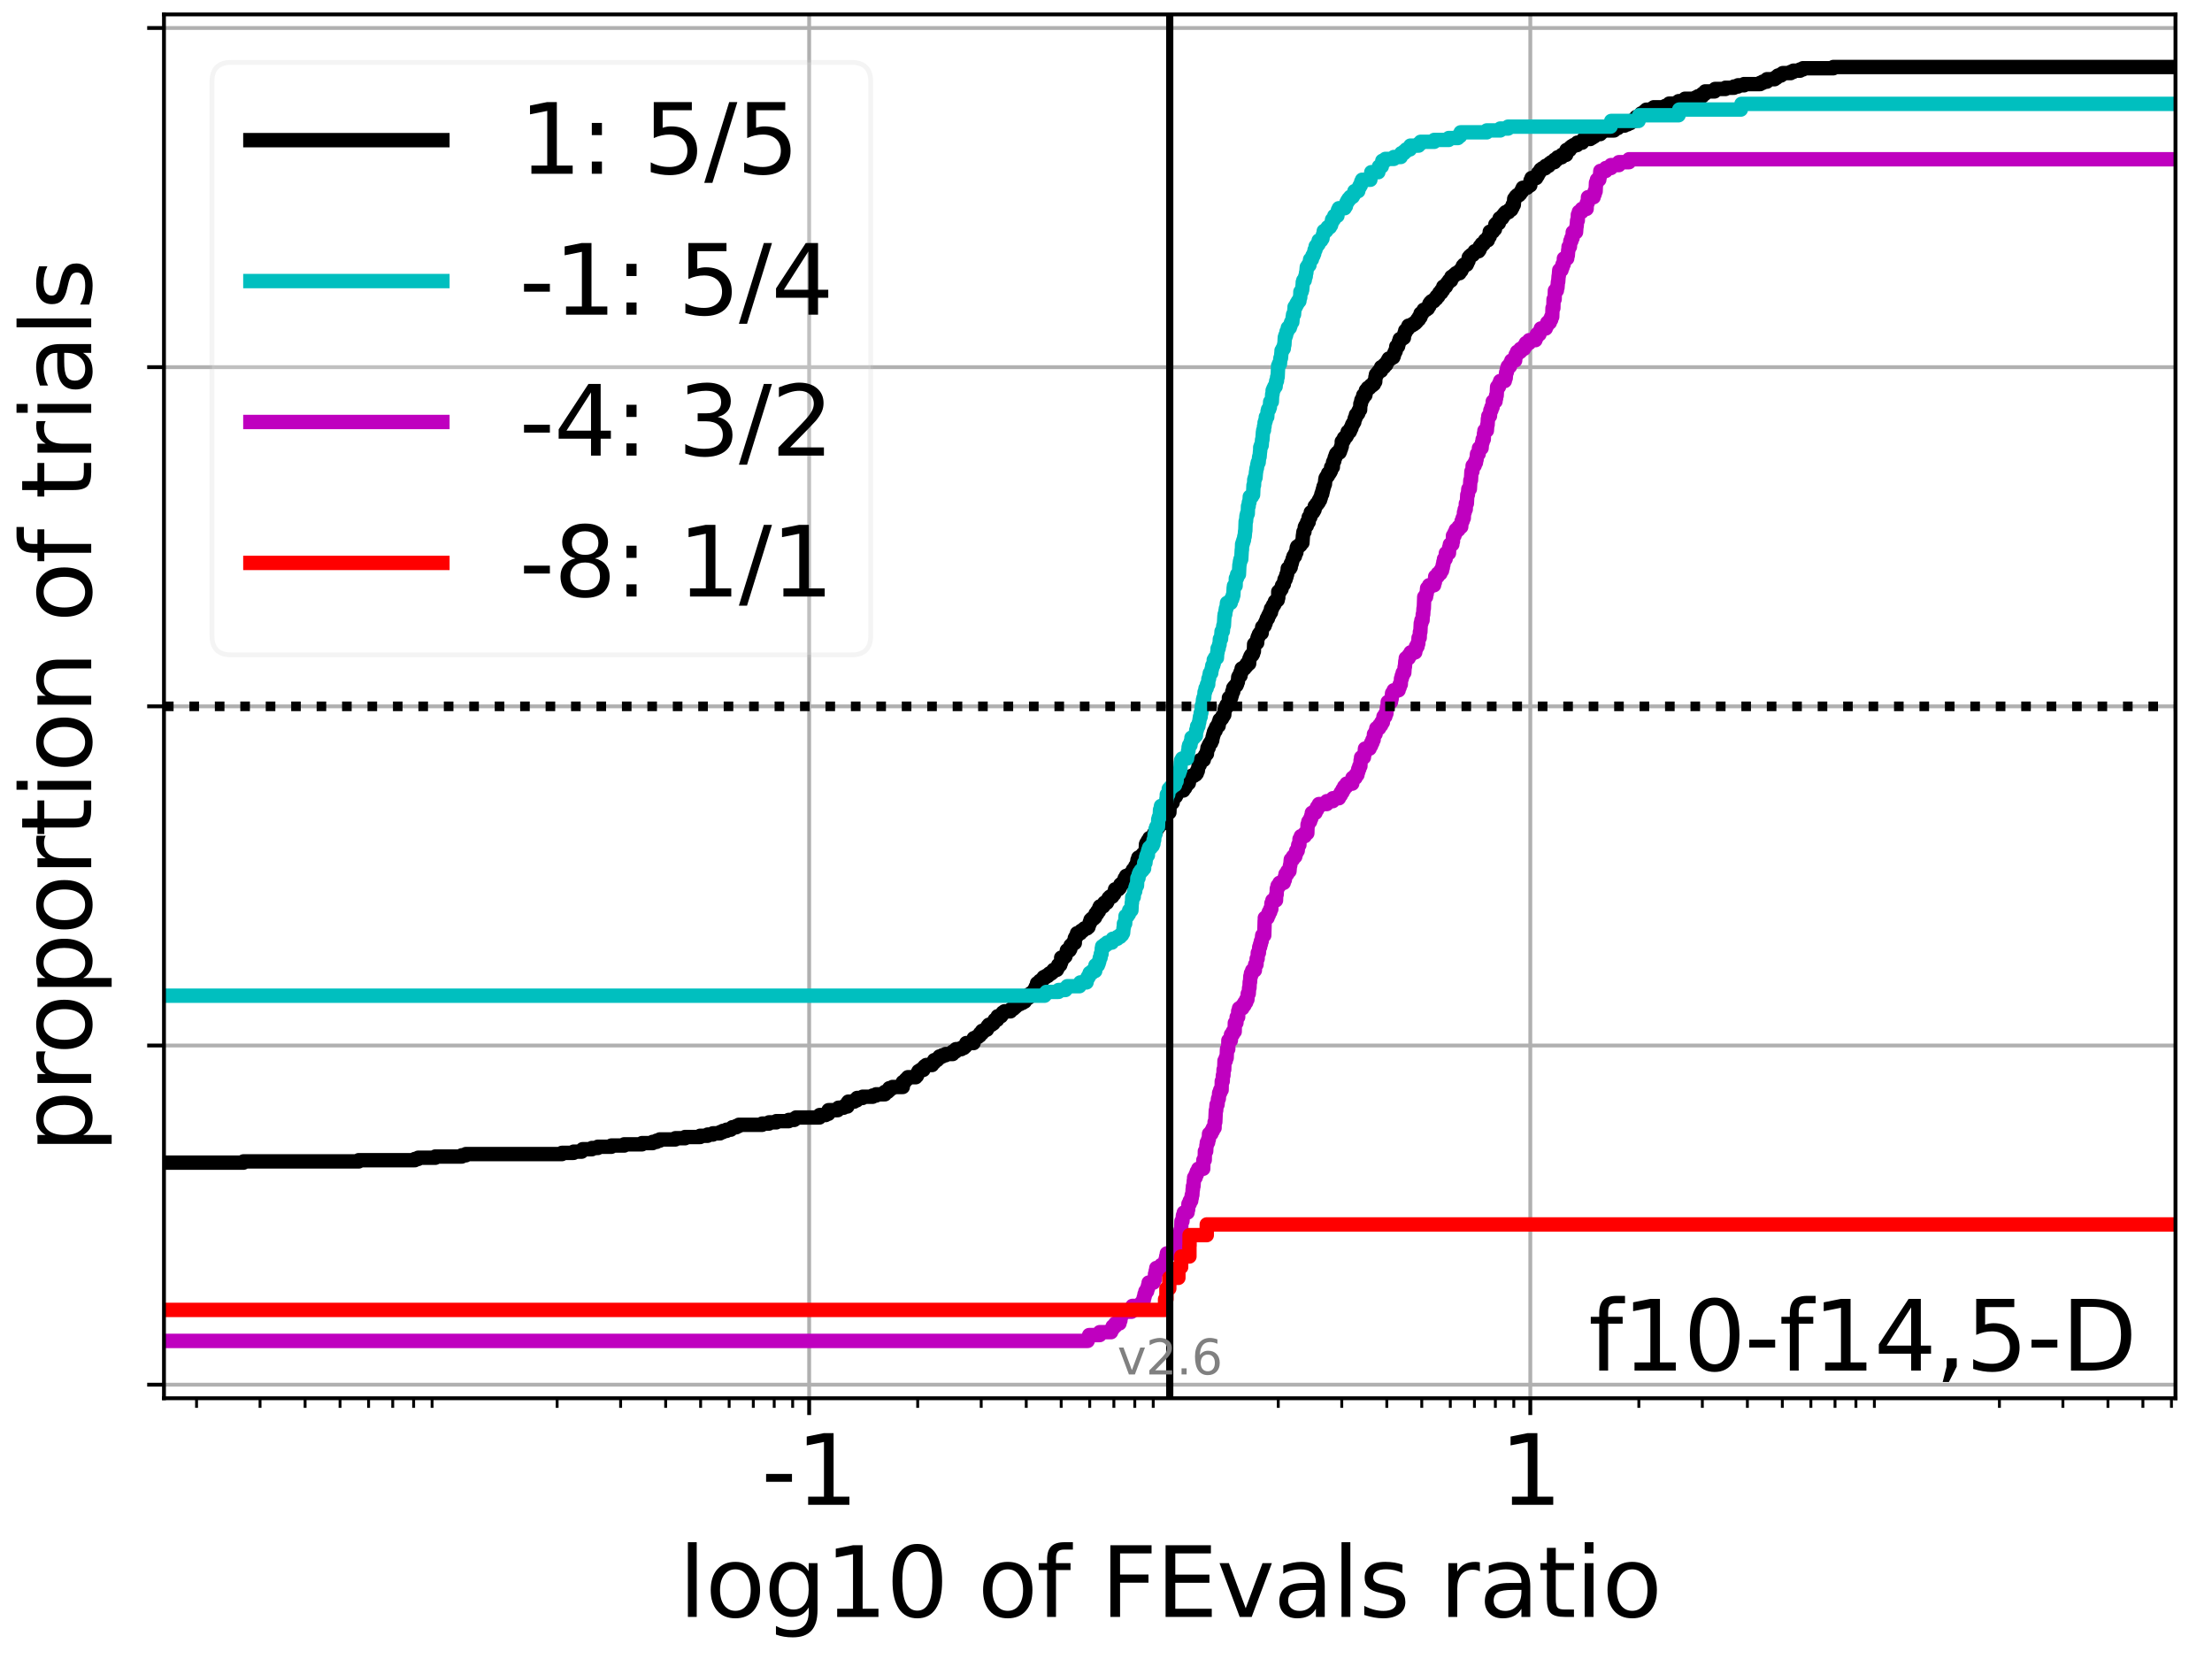 <?xml version="1.0" encoding="utf-8" standalone="no"?>
<!DOCTYPE svg PUBLIC "-//W3C//DTD SVG 1.1//EN"
  "http://www.w3.org/Graphics/SVG/1.1/DTD/svg11.dtd">
<svg xmlns:xlink="http://www.w3.org/1999/xlink" width="460.8pt" height="345.6pt" viewBox="0 0 460.8 345.6" xmlns="http://www.w3.org/2000/svg" version="1.1">
 <defs>
  <style type="text/css">*{stroke-linejoin: round; stroke-linecap: butt}</style>
 </defs>
 <g id="figure_1">
  <g id="patch_1">
   <path d="M 0 345.6 
L 460.8 345.6 
L 460.8 0 
L 0 0 
z
" style="fill: #ffffff"/>
  </g>
  <g id="axes_1">
   <g id="patch_2">
    <path d="M 34.16 291.28 
L 453.192 291.28 
L 453.192 3 
L 34.16 3 
z
" style="fill: #ffffff"/>
   </g>
   <g id="matplotlib.axis_1">
    <g id="xtick_1">
     <g id="line2d_1">
      <path d="M 168.562 291.28 
L 168.562 3 
" clip-path="url(#p41b32685c8)" style="fill: none; stroke: #b0b0b0; stroke-width: 0.8; stroke-linecap: square"/>
     </g>
     <g id="line2d_2">
      <defs>
       <path id="mffdbf373a0" d="M 0 0 
L 0 3.5 
" style="stroke: #000000; stroke-width: 0.8"/>
      </defs>
      <g>
       <use xlink:href="#mffdbf373a0" x="168.562" y="291.28" style="stroke: #000000; stroke-width: 0.8"/>
      </g>
     </g>
     <g id="text_1">
      <!-- -1 -->
      <g transform="translate(158.592 313.477)scale(0.2 -0.2)">
       <defs>
        <path id="DejaVuSans-2d" d="M 313 2009 
L 1997 2009 
L 1997 1497 
L 313 1497 
L 313 2009 
z
" transform="scale(0.016)"/>
        <path id="DejaVuSans-31" d="M 794 531 
L 1825 531 
L 1825 4091 
L 703 3866 
L 703 4441 
L 1819 4666 
L 2450 4666 
L 2450 531 
L 3481 531 
L 3481 0 
L 794 0 
L 794 531 
z
" transform="scale(0.016)"/>
       </defs>
       <use xlink:href="#DejaVuSans-2d"/>
       <use xlink:href="#DejaVuSans-31" x="36.084"/>
      </g>
     </g>
    </g>
    <g id="xtick_2">
     <g id="line2d_3">
      <path d="M 318.79 291.28 
L 318.79 3 
" clip-path="url(#p41b32685c8)" style="fill: none; stroke: #b0b0b0; stroke-width: 0.8; stroke-linecap: square"/>
     </g>
     <g id="line2d_4">
      <g>
       <use xlink:href="#mffdbf373a0" x="318.79" y="291.28" style="stroke: #000000; stroke-width: 0.8"/>
      </g>
     </g>
     <g id="text_2">
      <!-- 1 -->
      <g transform="translate(312.427 313.477)scale(0.2 -0.2)">
       <use xlink:href="#DejaVuSans-31"/>
      </g>
     </g>
    </g>
    <g id="xtick_3">
     <g id="line2d_5">
      <defs>
       <path id="m2b35f574be" d="M 0 0 
L 0 2 
" style="stroke: #000000; stroke-width: 0.6"/>
      </defs>
      <g>
       <use xlink:href="#m2b35f574be" x="40.946" y="291.28" style="stroke: #000000; stroke-width: 0.6"/>
      </g>
     </g>
    </g>
    <g id="xtick_4">
     <g id="line2d_6">
      <g>
       <use xlink:href="#m2b35f574be" x="54.173" y="291.28" style="stroke: #000000; stroke-width: 0.6"/>
      </g>
     </g>
    </g>
    <g id="xtick_5">
     <g id="line2d_7">
      <g>
       <use xlink:href="#m2b35f574be" x="63.557" y="291.28" style="stroke: #000000; stroke-width: 0.6"/>
      </g>
     </g>
    </g>
    <g id="xtick_6">
     <g id="line2d_8">
      <g>
       <use xlink:href="#m2b35f574be" x="70.837" y="291.28" style="stroke: #000000; stroke-width: 0.6"/>
      </g>
     </g>
    </g>
    <g id="xtick_7">
     <g id="line2d_9">
      <g>
       <use xlink:href="#m2b35f574be" x="76.784" y="291.28" style="stroke: #000000; stroke-width: 0.6"/>
      </g>
     </g>
    </g>
    <g id="xtick_8">
     <g id="line2d_10">
      <g>
       <use xlink:href="#m2b35f574be" x="81.813" y="291.28" style="stroke: #000000; stroke-width: 0.6"/>
      </g>
     </g>
    </g>
    <g id="xtick_9">
     <g id="line2d_11">
      <g>
       <use xlink:href="#m2b35f574be" x="86.169" y="291.28" style="stroke: #000000; stroke-width: 0.6"/>
      </g>
     </g>
    </g>
    <g id="xtick_10">
     <g id="line2d_12">
      <g>
       <use xlink:href="#m2b35f574be" x="90.011" y="291.28" style="stroke: #000000; stroke-width: 0.6"/>
      </g>
     </g>
    </g>
    <g id="xtick_11">
     <g id="line2d_13">
      <g>
       <use xlink:href="#m2b35f574be" x="116.06" y="291.28" style="stroke: #000000; stroke-width: 0.6"/>
      </g>
     </g>
    </g>
    <g id="xtick_12">
     <g id="line2d_14">
      <g>
       <use xlink:href="#m2b35f574be" x="129.287" y="291.28" style="stroke: #000000; stroke-width: 0.6"/>
      </g>
     </g>
    </g>
    <g id="xtick_13">
     <g id="line2d_15">
      <g>
       <use xlink:href="#m2b35f574be" x="138.671" y="291.28" style="stroke: #000000; stroke-width: 0.6"/>
      </g>
     </g>
    </g>
    <g id="xtick_14">
     <g id="line2d_16">
      <g>
       <use xlink:href="#m2b35f574be" x="145.951" y="291.28" style="stroke: #000000; stroke-width: 0.6"/>
      </g>
     </g>
    </g>
    <g id="xtick_15">
     <g id="line2d_17">
      <g>
       <use xlink:href="#m2b35f574be" x="151.898" y="291.28" style="stroke: #000000; stroke-width: 0.6"/>
      </g>
     </g>
    </g>
    <g id="xtick_16">
     <g id="line2d_18">
      <g>
       <use xlink:href="#m2b35f574be" x="156.927" y="291.28" style="stroke: #000000; stroke-width: 0.6"/>
      </g>
     </g>
    </g>
    <g id="xtick_17">
     <g id="line2d_19">
      <g>
       <use xlink:href="#m2b35f574be" x="161.283" y="291.28" style="stroke: #000000; stroke-width: 0.6"/>
      </g>
     </g>
    </g>
    <g id="xtick_18">
     <g id="line2d_20">
      <g>
       <use xlink:href="#m2b35f574be" x="165.125" y="291.28" style="stroke: #000000; stroke-width: 0.6"/>
      </g>
     </g>
    </g>
    <g id="xtick_19">
     <g id="line2d_21">
      <g>
       <use xlink:href="#m2b35f574be" x="191.174" y="291.28" style="stroke: #000000; stroke-width: 0.6"/>
      </g>
     </g>
    </g>
    <g id="xtick_20">
     <g id="line2d_22">
      <g>
       <use xlink:href="#m2b35f574be" x="204.401" y="291.28" style="stroke: #000000; stroke-width: 0.6"/>
      </g>
     </g>
    </g>
    <g id="xtick_21">
     <g id="line2d_23">
      <g>
       <use xlink:href="#m2b35f574be" x="213.785" y="291.28" style="stroke: #000000; stroke-width: 0.6"/>
      </g>
     </g>
    </g>
    <g id="xtick_22">
     <g id="line2d_24">
      <g>
       <use xlink:href="#m2b35f574be" x="221.064" y="291.28" style="stroke: #000000; stroke-width: 0.6"/>
      </g>
     </g>
    </g>
    <g id="xtick_23">
     <g id="line2d_25">
      <g>
       <use xlink:href="#m2b35f574be" x="227.012" y="291.28" style="stroke: #000000; stroke-width: 0.6"/>
      </g>
     </g>
    </g>
    <g id="xtick_24">
     <g id="line2d_26">
      <g>
       <use xlink:href="#m2b35f574be" x="232.041" y="291.28" style="stroke: #000000; stroke-width: 0.6"/>
      </g>
     </g>
    </g>
    <g id="xtick_25">
     <g id="line2d_27">
      <g>
       <use xlink:href="#m2b35f574be" x="236.397" y="291.28" style="stroke: #000000; stroke-width: 0.6"/>
      </g>
     </g>
    </g>
    <g id="xtick_26">
     <g id="line2d_28">
      <g>
       <use xlink:href="#m2b35f574be" x="240.239" y="291.28" style="stroke: #000000; stroke-width: 0.6"/>
      </g>
     </g>
    </g>
    <g id="xtick_27">
     <g id="line2d_29">
      <g>
       <use xlink:href="#m2b35f574be" x="266.288" y="291.28" style="stroke: #000000; stroke-width: 0.6"/>
      </g>
     </g>
    </g>
    <g id="xtick_28">
     <g id="line2d_30">
      <g>
       <use xlink:href="#m2b35f574be" x="279.514" y="291.28" style="stroke: #000000; stroke-width: 0.6"/>
      </g>
     </g>
    </g>
    <g id="xtick_29">
     <g id="line2d_31">
      <g>
       <use xlink:href="#m2b35f574be" x="288.899" y="291.28" style="stroke: #000000; stroke-width: 0.6"/>
      </g>
     </g>
    </g>
    <g id="xtick_30">
     <g id="line2d_32">
      <g>
       <use xlink:href="#m2b35f574be" x="296.178" y="291.28" style="stroke: #000000; stroke-width: 0.6"/>
      </g>
     </g>
    </g>
    <g id="xtick_31">
     <g id="line2d_33">
      <g>
       <use xlink:href="#m2b35f574be" x="302.126" y="291.28" style="stroke: #000000; stroke-width: 0.6"/>
      </g>
     </g>
    </g>
    <g id="xtick_32">
     <g id="line2d_34">
      <g>
       <use xlink:href="#m2b35f574be" x="307.155" y="291.28" style="stroke: #000000; stroke-width: 0.6"/>
      </g>
     </g>
    </g>
    <g id="xtick_33">
     <g id="line2d_35">
      <g>
       <use xlink:href="#m2b35f574be" x="311.511" y="291.28" style="stroke: #000000; stroke-width: 0.6"/>
      </g>
     </g>
    </g>
    <g id="xtick_34">
     <g id="line2d_36">
      <g>
       <use xlink:href="#m2b35f574be" x="315.353" y="291.28" style="stroke: #000000; stroke-width: 0.6"/>
      </g>
     </g>
    </g>
    <g id="xtick_35">
     <g id="line2d_37">
      <g>
       <use xlink:href="#m2b35f574be" x="341.401" y="291.28" style="stroke: #000000; stroke-width: 0.6"/>
      </g>
     </g>
    </g>
    <g id="xtick_36">
     <g id="line2d_38">
      <g>
       <use xlink:href="#m2b35f574be" x="354.628" y="291.28" style="stroke: #000000; stroke-width: 0.6"/>
      </g>
     </g>
    </g>
    <g id="xtick_37">
     <g id="line2d_39">
      <g>
       <use xlink:href="#m2b35f574be" x="364.013" y="291.28" style="stroke: #000000; stroke-width: 0.6"/>
      </g>
     </g>
    </g>
    <g id="xtick_38">
     <g id="line2d_40">
      <g>
       <use xlink:href="#m2b35f574be" x="371.292" y="291.28" style="stroke: #000000; stroke-width: 0.6"/>
      </g>
     </g>
    </g>
    <g id="xtick_39">
     <g id="line2d_41">
      <g>
       <use xlink:href="#m2b35f574be" x="377.24" y="291.28" style="stroke: #000000; stroke-width: 0.6"/>
      </g>
     </g>
    </g>
    <g id="xtick_40">
     <g id="line2d_42">
      <g>
       <use xlink:href="#m2b35f574be" x="382.269" y="291.28" style="stroke: #000000; stroke-width: 0.6"/>
      </g>
     </g>
    </g>
    <g id="xtick_41">
     <g id="line2d_43">
      <g>
       <use xlink:href="#m2b35f574be" x="386.625" y="291.28" style="stroke: #000000; stroke-width: 0.6"/>
      </g>
     </g>
    </g>
    <g id="xtick_42">
     <g id="line2d_44">
      <g>
       <use xlink:href="#m2b35f574be" x="390.467" y="291.28" style="stroke: #000000; stroke-width: 0.6"/>
      </g>
     </g>
    </g>
    <g id="xtick_43">
     <g id="line2d_45">
      <g>
       <use xlink:href="#m2b35f574be" x="416.515" y="291.28" style="stroke: #000000; stroke-width: 0.6"/>
      </g>
     </g>
    </g>
    <g id="xtick_44">
     <g id="line2d_46">
      <g>
       <use xlink:href="#m2b35f574be" x="429.742" y="291.28" style="stroke: #000000; stroke-width: 0.6"/>
      </g>
     </g>
    </g>
    <g id="xtick_45">
     <g id="line2d_47">
      <g>
       <use xlink:href="#m2b35f574be" x="439.127" y="291.28" style="stroke: #000000; stroke-width: 0.6"/>
      </g>
     </g>
    </g>
    <g id="xtick_46">
     <g id="line2d_48">
      <g>
       <use xlink:href="#m2b35f574be" x="446.406" y="291.28" style="stroke: #000000; stroke-width: 0.6"/>
      </g>
     </g>
    </g>
    <g id="xtick_47">
     <g id="line2d_49">
      <g>
       <use xlink:href="#m2b35f574be" x="452.354" y="291.28" style="stroke: #000000; stroke-width: 0.6"/>
      </g>
     </g>
    </g>
    <g id="text_3">
     <!-- log10 of FEvals ratio -->
     <g transform="translate(141.371 336.833)scale(0.2 -0.2)">
      <defs>
       <path id="DejaVuSans-6c" d="M 603 4863 
L 1178 4863 
L 1178 0 
L 603 0 
L 603 4863 
z
" transform="scale(0.016)"/>
       <path id="DejaVuSans-6f" d="M 1959 3097 
Q 1497 3097 1228 2736 
Q 959 2375 959 1747 
Q 959 1119 1226 758 
Q 1494 397 1959 397 
Q 2419 397 2687 759 
Q 2956 1122 2956 1747 
Q 2956 2369 2687 2733 
Q 2419 3097 1959 3097 
z
M 1959 3584 
Q 2709 3584 3137 3096 
Q 3566 2609 3566 1747 
Q 3566 888 3137 398 
Q 2709 -91 1959 -91 
Q 1206 -91 779 398 
Q 353 888 353 1747 
Q 353 2609 779 3096 
Q 1206 3584 1959 3584 
z
" transform="scale(0.016)"/>
       <path id="DejaVuSans-67" d="M 2906 1791 
Q 2906 2416 2648 2759 
Q 2391 3103 1925 3103 
Q 1463 3103 1205 2759 
Q 947 2416 947 1791 
Q 947 1169 1205 825 
Q 1463 481 1925 481 
Q 2391 481 2648 825 
Q 2906 1169 2906 1791 
z
M 3481 434 
Q 3481 -459 3084 -895 
Q 2688 -1331 1869 -1331 
Q 1566 -1331 1297 -1286 
Q 1028 -1241 775 -1147 
L 775 -588 
Q 1028 -725 1275 -790 
Q 1522 -856 1778 -856 
Q 2344 -856 2625 -561 
Q 2906 -266 2906 331 
L 2906 616 
Q 2728 306 2450 153 
Q 2172 0 1784 0 
Q 1141 0 747 490 
Q 353 981 353 1791 
Q 353 2603 747 3093 
Q 1141 3584 1784 3584 
Q 2172 3584 2450 3431 
Q 2728 3278 2906 2969 
L 2906 3500 
L 3481 3500 
L 3481 434 
z
" transform="scale(0.016)"/>
       <path id="DejaVuSans-30" d="M 2034 4250 
Q 1547 4250 1301 3770 
Q 1056 3291 1056 2328 
Q 1056 1369 1301 889 
Q 1547 409 2034 409 
Q 2525 409 2770 889 
Q 3016 1369 3016 2328 
Q 3016 3291 2770 3770 
Q 2525 4250 2034 4250 
z
M 2034 4750 
Q 2819 4750 3233 4129 
Q 3647 3509 3647 2328 
Q 3647 1150 3233 529 
Q 2819 -91 2034 -91 
Q 1250 -91 836 529 
Q 422 1150 422 2328 
Q 422 3509 836 4129 
Q 1250 4750 2034 4750 
z
" transform="scale(0.016)"/>
       <path id="DejaVuSans-20" transform="scale(0.016)"/>
       <path id="DejaVuSans-66" d="M 2375 4863 
L 2375 4384 
L 1825 4384 
Q 1516 4384 1395 4259 
Q 1275 4134 1275 3809 
L 1275 3500 
L 2222 3500 
L 2222 3053 
L 1275 3053 
L 1275 0 
L 697 0 
L 697 3053 
L 147 3053 
L 147 3500 
L 697 3500 
L 697 3744 
Q 697 4328 969 4595 
Q 1241 4863 1831 4863 
L 2375 4863 
z
" transform="scale(0.016)"/>
       <path id="DejaVuSans-46" d="M 628 4666 
L 3309 4666 
L 3309 4134 
L 1259 4134 
L 1259 2759 
L 3109 2759 
L 3109 2228 
L 1259 2228 
L 1259 0 
L 628 0 
L 628 4666 
z
" transform="scale(0.016)"/>
       <path id="DejaVuSans-45" d="M 628 4666 
L 3578 4666 
L 3578 4134 
L 1259 4134 
L 1259 2753 
L 3481 2753 
L 3481 2222 
L 1259 2222 
L 1259 531 
L 3634 531 
L 3634 0 
L 628 0 
L 628 4666 
z
" transform="scale(0.016)"/>
       <path id="DejaVuSans-76" d="M 191 3500 
L 800 3500 
L 1894 563 
L 2988 3500 
L 3597 3500 
L 2284 0 
L 1503 0 
L 191 3500 
z
" transform="scale(0.016)"/>
       <path id="DejaVuSans-61" d="M 2194 1759 
Q 1497 1759 1228 1600 
Q 959 1441 959 1056 
Q 959 750 1161 570 
Q 1363 391 1709 391 
Q 2188 391 2477 730 
Q 2766 1069 2766 1631 
L 2766 1759 
L 2194 1759 
z
M 3341 1997 
L 3341 0 
L 2766 0 
L 2766 531 
Q 2569 213 2275 61 
Q 1981 -91 1556 -91 
Q 1019 -91 701 211 
Q 384 513 384 1019 
Q 384 1609 779 1909 
Q 1175 2209 1959 2209 
L 2766 2209 
L 2766 2266 
Q 2766 2663 2505 2880 
Q 2244 3097 1772 3097 
Q 1472 3097 1187 3025 
Q 903 2953 641 2809 
L 641 3341 
Q 956 3463 1253 3523 
Q 1550 3584 1831 3584 
Q 2591 3584 2966 3190 
Q 3341 2797 3341 1997 
z
" transform="scale(0.016)"/>
       <path id="DejaVuSans-73" d="M 2834 3397 
L 2834 2853 
Q 2591 2978 2328 3040 
Q 2066 3103 1784 3103 
Q 1356 3103 1142 2972 
Q 928 2841 928 2578 
Q 928 2378 1081 2264 
Q 1234 2150 1697 2047 
L 1894 2003 
Q 2506 1872 2764 1633 
Q 3022 1394 3022 966 
Q 3022 478 2636 193 
Q 2250 -91 1575 -91 
Q 1294 -91 989 -36 
Q 684 19 347 128 
L 347 722 
Q 666 556 975 473 
Q 1284 391 1588 391 
Q 1994 391 2212 530 
Q 2431 669 2431 922 
Q 2431 1156 2273 1281 
Q 2116 1406 1581 1522 
L 1381 1569 
Q 847 1681 609 1914 
Q 372 2147 372 2553 
Q 372 3047 722 3315 
Q 1072 3584 1716 3584 
Q 2034 3584 2315 3537 
Q 2597 3491 2834 3397 
z
" transform="scale(0.016)"/>
       <path id="DejaVuSans-72" d="M 2631 2963 
Q 2534 3019 2420 3045 
Q 2306 3072 2169 3072 
Q 1681 3072 1420 2755 
Q 1159 2438 1159 1844 
L 1159 0 
L 581 0 
L 581 3500 
L 1159 3500 
L 1159 2956 
Q 1341 3275 1631 3429 
Q 1922 3584 2338 3584 
Q 2397 3584 2469 3576 
Q 2541 3569 2628 3553 
L 2631 2963 
z
" transform="scale(0.016)"/>
       <path id="DejaVuSans-74" d="M 1172 4494 
L 1172 3500 
L 2356 3500 
L 2356 3053 
L 1172 3053 
L 1172 1153 
Q 1172 725 1289 603 
Q 1406 481 1766 481 
L 2356 481 
L 2356 0 
L 1766 0 
Q 1100 0 847 248 
Q 594 497 594 1153 
L 594 3053 
L 172 3053 
L 172 3500 
L 594 3500 
L 594 4494 
L 1172 4494 
z
" transform="scale(0.016)"/>
       <path id="DejaVuSans-69" d="M 603 3500 
L 1178 3500 
L 1178 0 
L 603 0 
L 603 3500 
z
M 603 4863 
L 1178 4863 
L 1178 4134 
L 603 4134 
L 603 4863 
z
" transform="scale(0.016)"/>
      </defs>
      <use xlink:href="#DejaVuSans-6c"/>
      <use xlink:href="#DejaVuSans-6f" x="27.783"/>
      <use xlink:href="#DejaVuSans-67" x="88.965"/>
      <use xlink:href="#DejaVuSans-31" x="152.441"/>
      <use xlink:href="#DejaVuSans-30" x="216.064"/>
      <use xlink:href="#DejaVuSans-20" x="279.688"/>
      <use xlink:href="#DejaVuSans-6f" x="311.475"/>
      <use xlink:href="#DejaVuSans-66" x="372.656"/>
      <use xlink:href="#DejaVuSans-20" x="407.861"/>
      <use xlink:href="#DejaVuSans-46" x="439.648"/>
      <use xlink:href="#DejaVuSans-45" x="497.168"/>
      <use xlink:href="#DejaVuSans-76" x="560.352"/>
      <use xlink:href="#DejaVuSans-61" x="619.531"/>
      <use xlink:href="#DejaVuSans-6c" x="680.811"/>
      <use xlink:href="#DejaVuSans-73" x="708.594"/>
      <use xlink:href="#DejaVuSans-20" x="760.693"/>
      <use xlink:href="#DejaVuSans-72" x="792.48"/>
      <use xlink:href="#DejaVuSans-61" x="833.594"/>
      <use xlink:href="#DejaVuSans-74" x="894.873"/>
      <use xlink:href="#DejaVuSans-69" x="934.082"/>
      <use xlink:href="#DejaVuSans-6f" x="961.865"/>
     </g>
    </g>
   </g>
   <g id="matplotlib.axis_2">
    <g id="ytick_1">
     <g id="line2d_50">
      <path d="M 34.16 288.454 
L 453.192 288.454 
" clip-path="url(#p41b32685c8)" style="fill: none; stroke: #b0b0b0; stroke-width: 0.8; stroke-linecap: square"/>
     </g>
     <g id="line2d_51">
      <defs>
       <path id="m290b561095" d="M 0 0 
L -3.5 0 
" style="stroke: #000000; stroke-width: 0.8"/>
      </defs>
      <g>
       <use xlink:href="#m290b561095" x="34.16" y="288.454" style="stroke: #000000; stroke-width: 0.8"/>
      </g>
     </g>
    </g>
    <g id="ytick_2">
     <g id="line2d_52">
      <path d="M 34.16 217.797 
L 453.192 217.797 
" clip-path="url(#p41b32685c8)" style="fill: none; stroke: #b0b0b0; stroke-width: 0.8; stroke-linecap: square"/>
     </g>
     <g id="line2d_53">
      <g>
       <use xlink:href="#m290b561095" x="34.16" y="217.797" style="stroke: #000000; stroke-width: 0.8"/>
      </g>
     </g>
    </g>
    <g id="ytick_3">
     <g id="line2d_54">
      <path d="M 34.16 147.14 
L 453.192 147.14 
" clip-path="url(#p41b32685c8)" style="fill: none; stroke: #b0b0b0; stroke-width: 0.8; stroke-linecap: square"/>
     </g>
     <g id="line2d_55">
      <g>
       <use xlink:href="#m290b561095" x="34.16" y="147.14" style="stroke: #000000; stroke-width: 0.8"/>
      </g>
     </g>
    </g>
    <g id="ytick_4">
     <g id="line2d_56">
      <path d="M 34.16 76.483 
L 453.192 76.483 
" clip-path="url(#p41b32685c8)" style="fill: none; stroke: #b0b0b0; stroke-width: 0.8; stroke-linecap: square"/>
     </g>
     <g id="line2d_57">
      <g>
       <use xlink:href="#m290b561095" x="34.16" y="76.483" style="stroke: #000000; stroke-width: 0.8"/>
      </g>
     </g>
    </g>
    <g id="ytick_5">
     <g id="line2d_58">
      <path d="M 34.16 5.826 
L 453.192 5.826 
" clip-path="url(#p41b32685c8)" style="fill: none; stroke: #b0b0b0; stroke-width: 0.8; stroke-linecap: square"/>
     </g>
     <g id="line2d_59">
      <g>
       <use xlink:href="#m290b561095" x="34.16" y="5.826" style="stroke: #000000; stroke-width: 0.8"/>
      </g>
     </g>
    </g>
    <g id="text_4">
     <!-- proportion of trials -->
     <g transform="translate(19.001 240.146)rotate(-90)scale(0.2 -0.2)">
      <defs>
       <path id="DejaVuSans-70" d="M 1159 525 
L 1159 -1331 
L 581 -1331 
L 581 3500 
L 1159 3500 
L 1159 2969 
Q 1341 3281 1617 3432 
Q 1894 3584 2278 3584 
Q 2916 3584 3314 3078 
Q 3713 2572 3713 1747 
Q 3713 922 3314 415 
Q 2916 -91 2278 -91 
Q 1894 -91 1617 61 
Q 1341 213 1159 525 
z
M 3116 1747 
Q 3116 2381 2855 2742 
Q 2594 3103 2138 3103 
Q 1681 3103 1420 2742 
Q 1159 2381 1159 1747 
Q 1159 1113 1420 752 
Q 1681 391 2138 391 
Q 2594 391 2855 752 
Q 3116 1113 3116 1747 
z
" transform="scale(0.016)"/>
       <path id="DejaVuSans-6e" d="M 3513 2113 
L 3513 0 
L 2938 0 
L 2938 2094 
Q 2938 2591 2744 2837 
Q 2550 3084 2163 3084 
Q 1697 3084 1428 2787 
Q 1159 2491 1159 1978 
L 1159 0 
L 581 0 
L 581 3500 
L 1159 3500 
L 1159 2956 
Q 1366 3272 1645 3428 
Q 1925 3584 2291 3584 
Q 2894 3584 3203 3211 
Q 3513 2838 3513 2113 
z
" transform="scale(0.016)"/>
      </defs>
      <use xlink:href="#DejaVuSans-70"/>
      <use xlink:href="#DejaVuSans-72" x="63.477"/>
      <use xlink:href="#DejaVuSans-6f" x="102.34"/>
      <use xlink:href="#DejaVuSans-70" x="163.521"/>
      <use xlink:href="#DejaVuSans-6f" x="226.998"/>
      <use xlink:href="#DejaVuSans-72" x="288.18"/>
      <use xlink:href="#DejaVuSans-74" x="329.293"/>
      <use xlink:href="#DejaVuSans-69" x="368.502"/>
      <use xlink:href="#DejaVuSans-6f" x="396.285"/>
      <use xlink:href="#DejaVuSans-6e" x="457.467"/>
      <use xlink:href="#DejaVuSans-20" x="520.846"/>
      <use xlink:href="#DejaVuSans-6f" x="552.633"/>
      <use xlink:href="#DejaVuSans-66" x="613.814"/>
      <use xlink:href="#DejaVuSans-20" x="649.02"/>
      <use xlink:href="#DejaVuSans-74" x="680.807"/>
      <use xlink:href="#DejaVuSans-72" x="720.016"/>
      <use xlink:href="#DejaVuSans-69" x="761.129"/>
      <use xlink:href="#DejaVuSans-61" x="788.912"/>
      <use xlink:href="#DejaVuSans-6c" x="850.191"/>
      <use xlink:href="#DejaVuSans-73" x="877.975"/>
     </g>
    </g>
   </g>
   <g id="line2d_60">
    <path d="M 34.16 242.196 
L 50.72 242.196 
L 50.72 241.942 
L 74.73 241.942 
L 74.73 241.688 
L 86.411 241.688 
L 86.411 241.434 
L 87.111 241.434 
L 87.111 241.18 
L 90.683 241.18 
L 90.683 240.926 
L 96.193 240.926 
L 96.193 240.671 
L 97.045 240.671 
L 97.045 240.417 
L 117.053 240.417 
L 117.053 240.163 
L 119.495 240.163 
L 119.495 239.909 
L 121.162 239.909 
L 121.162 239.655 
L 121.368 239.655 
L 121.368 239.401 
L 123.312 239.401 
L 123.312 239.146 
L 124.532 239.146 
L 124.532 238.892 
L 127.347 238.892 
L 127.347 238.638 
L 130.039 238.638 
L 130.039 238.384 
L 133.738 238.384 
L 133.738 238.13 
L 135.957 238.13 
L 135.957 237.876 
L 136.77 237.876 
L 136.77 237.621 
L 137.439 237.621 
L 137.439 237.367 
L 140.69 237.367 
L 140.69 237.113 
L 142.712 237.113 
L 142.712 236.859 
L 145.857 236.859 
L 145.857 236.605 
L 147.397 236.605 
L 147.397 236.351 
L 148.494 236.351 
L 148.494 236.096 
L 149.997 236.096 
L 149.997 235.842 
L 150.571 235.842 
L 150.571 235.588 
L 151.359 235.588 
L 151.359 235.334 
L 152.226 235.334 
L 152.226 235.08 
L 152.566 235.08 
L 152.566 234.826 
L 153.382 234.826 
L 153.382 234.572 
L 153.917 234.572 
L 153.917 234.317 
L 158.772 234.317 
L 158.772 234.063 
L 160.191 234.063 
L 160.191 233.809 
L 161.721 233.809 
L 161.721 233.555 
L 164.303 233.555 
L 164.303 233.301 
L 165.453 233.301 
L 165.453 233.047 
L 165.828 233.047 
L 165.828 232.792 
L 170.699 232.792 
L 170.736 232.284 
L 171.999 232.284 
L 171.999 232.03 
L 172.572 232.03 
L 172.609 231.267 
L 174.516 231.267 
L 174.516 231.013 
L 174.661 231.013 
L 174.661 230.759 
L 175.735 230.759 
L 175.735 230.505 
L 176.528 230.505 
L 176.534 229.742 
L 176.723 229.742 
L 176.723 229.488 
L 177.953 229.488 
L 177.953 229.234 
L 178.478 229.234 
L 178.551 228.726 
L 179.698 228.726 
L 179.698 228.472 
L 181.789 228.472 
L 181.789 228.217 
L 182.514 228.217 
L 182.514 227.963 
L 184.332 227.963 
L 184.332 227.455 
L 184.942 227.455 
L 184.942 227.201 
L 185.226 227.201 
L 185.25 226.693 
L 185.934 226.693 
L 185.934 226.438 
L 188.064 226.438 
L 188.064 225.422 
L 188.457 225.422 
L 188.457 225.168 
L 188.642 225.168 
L 188.642 224.913 
L 188.905 224.913 
L 188.905 224.659 
L 189.13 224.659 
L 189.13 224.405 
L 190.763 224.405 
L 190.763 224.151 
L 191.003 224.151 
L 191.003 223.897 
L 191.117 223.897 
L 191.205 223.388 
L 191.345 223.388 
L 191.345 223.134 
L 191.741 223.134 
L 191.741 222.88 
L 192.347 222.88 
L 192.382 222.372 
L 192.605 222.372 
L 192.605 222.118 
L 192.947 222.118 
L 192.947 221.863 
L 194.167 221.863 
L 194.255 221.355 
L 194.611 221.355 
L 194.611 220.847 
L 195.22 220.847 
L 195.22 220.593 
L 195.485 220.593 
L 195.485 220.338 
L 195.697 220.338 
L 195.697 220.084 
L 196.301 220.084 
L 196.301 219.83 
L 196.982 219.83 
L 196.982 219.576 
L 198.453 219.576 
L 198.453 219.068 
L 199.08 219.068 
L 199.14 218.559 
L 200.249 218.559 
L 200.249 218.305 
L 200.782 218.305 
L 200.782 218.051 
L 201.062 218.051 
L 201.062 217.797 
L 201.291 217.797 
L 201.291 217.289 
L 202.809 217.289 
L 202.851 216.272 
L 203.373 216.272 
L 203.373 216.018 
L 203.769 216.018 
L 203.769 215.764 
L 204.105 215.764 
L 204.168 215.255 
L 204.577 215.255 
L 204.586 214.747 
L 205.112 214.747 
L 205.112 214.493 
L 205.599 214.493 
L 205.599 214.239 
L 205.74 214.239 
L 205.778 213.73 
L 205.989 213.73 
L 205.989 213.476 
L 206.583 213.476 
L 206.583 213.222 
L 206.944 213.222 
L 206.944 212.968 
L 207.074 212.968 
L 207.074 212.714 
L 207.213 212.714 
L 207.213 212.459 
L 207.732 212.459 
L 207.838 211.697 
L 208.548 211.697 
L 208.548 211.443 
L 208.736 211.443 
L 208.736 211.189 
L 208.877 211.189 
L 208.877 210.935 
L 209.236 210.935 
L 209.236 210.68 
L 210.502 210.68 
L 210.502 210.426 
L 210.676 210.426 
L 210.676 210.172 
L 211.109 210.172 
L 211.109 209.918 
L 211.394 209.918 
L 211.394 209.664 
L 211.68 209.664 
L 211.68 209.41 
L 211.972 209.41 
L 211.972 209.155 
L 212.517 209.155 
L 212.517 208.901 
L 213.053 208.901 
L 213.053 208.647 
L 213.474 208.647 
L 213.476 208.139 
L 213.785 208.139 
L 213.785 207.885 
L 214.247 207.885 
L 214.273 207.376 
L 214.384 207.376 
L 214.384 207.122 
L 214.773 207.122 
L 214.773 206.868 
L 215.357 206.868 
L 215.456 206.36 
L 215.506 206.36 
L 215.506 206.105 
L 215.705 206.105 
L 215.751 205.597 
L 216.036 205.597 
L 216.036 204.835 
L 216.612 204.835 
L 216.612 204.326 
L 217.088 204.326 
L 217.088 204.072 
L 217.222 204.072 
L 217.222 203.818 
L 217.395 203.818 
L 217.395 203.564 
L 217.875 203.564 
L 217.875 203.31 
L 218.306 203.31 
L 218.306 203.056 
L 218.593 203.056 
L 218.593 202.801 
L 218.999 202.801 
L 218.999 202.547 
L 219.295 202.547 
L 219.295 202.293 
L 219.469 202.293 
L 219.469 202.039 
L 220.172 202.039 
L 220.172 201.785 
L 220.304 201.785 
L 220.353 201.276 
L 220.443 201.276 
L 220.443 201.022 
L 220.872 201.022 
L 220.933 200.514 
L 221.064 200.514 
L 221.064 199.497 
L 221.674 199.497 
L 221.674 199.243 
L 221.94 199.243 
L 222.038 198.735 
L 222.123 198.735 
L 222.201 198.226 
L 222.251 198.226 
L 222.251 197.972 
L 222.816 197.972 
L 222.816 197.718 
L 222.96 197.718 
L 223.017 196.956 
L 223.309 196.956 
L 223.309 196.701 
L 223.48 196.701 
L 223.48 196.447 
L 223.903 196.447 
L 223.903 195.431 
L 224.036 195.431 
L 224.036 195.177 
L 224.231 195.177 
L 224.231 194.922 
L 224.344 194.922 
L 224.362 194.414 
L 225.055 194.414 
L 225.055 194.16 
L 225.199 194.16 
L 225.199 193.906 
L 225.594 193.906 
L 225.594 193.652 
L 225.902 193.652 
L 225.902 193.397 
L 226.455 193.397 
L 226.455 193.143 
L 226.744 193.143 
L 226.851 192.635 
L 226.911 192.635 
L 227.012 192.127 
L 227.154 192.127 
L 227.18 191.618 
L 227.433 191.618 
L 227.433 191.364 
L 227.863 191.364 
L 227.863 191.11 
L 228.128 191.11 
L 228.221 190.347 
L 228.585 190.347 
L 228.587 189.839 
L 228.932 189.839 
L 228.999 189.077 
L 229.122 189.077 
L 229.122 188.822 
L 229.826 188.822 
L 229.826 188.568 
L 229.991 188.568 
L 230.049 188.06 
L 230.588 188.06 
L 230.588 187.806 
L 230.726 187.806 
L 230.828 187.297 
L 230.968 187.297 
L 230.968 187.043 
L 231.223 187.043 
L 231.223 186.789 
L 231.704 186.789 
L 231.704 186.535 
L 231.857 186.535 
L 231.857 186.281 
L 232.099 186.281 
L 232.166 185.773 
L 232.269 185.773 
L 232.288 185.264 
L 232.992 185.264 
L 232.992 185.01 
L 233.242 185.01 
L 233.242 184.756 
L 233.356 184.756 
L 233.398 184.248 
L 233.689 184.248 
L 233.689 183.993 
L 233.938 183.993 
L 233.938 183.739 
L 234.291 183.739 
L 234.291 182.977 
L 234.504 182.977 
L 234.586 182.468 
L 235.406 182.468 
L 235.478 181.96 
L 235.893 181.96 
L 235.996 181.198 
L 236.363 181.198 
L 236.453 180.689 
L 236.502 180.689 
L 236.502 180.435 
L 236.827 180.435 
L 236.867 179.673 
L 236.943 179.673 
L 236.955 179.164 
L 237.088 179.164 
L 237.13 178.656 
L 237.549 178.656 
L 237.549 178.402 
L 237.905 178.402 
L 237.905 178.148 
L 238.067 178.148 
L 238.067 177.894 
L 238.456 177.894 
L 238.456 177.639 
L 238.647 177.639 
L 238.731 175.86 
L 238.836 175.86 
L 238.836 175.606 
L 239.11 175.606 
L 239.136 175.098 
L 239.422 175.098 
L 239.45 174.589 
L 240.156 174.589 
L 240.156 174.335 
L 240.268 174.335 
L 240.371 173.827 
L 240.416 173.827 
L 240.416 173.573 
L 240.622 173.573 
L 240.622 173.319 
L 240.803 173.319 
L 240.88 172.556 
L 240.967 172.556 
L 240.967 172.302 
L 241.366 172.302 
L 241.366 172.048 
L 241.502 172.048 
L 241.502 171.794 
L 241.717 171.794 
L 241.717 171.539 
L 242.257 171.539 
L 242.307 171.031 
L 242.372 171.031 
L 242.445 170.523 
L 242.586 170.523 
L 242.587 170.015 
L 242.905 170.015 
L 242.987 169.506 
L 243.123 169.506 
L 243.123 169.252 
L 243.604 169.252 
L 243.676 167.473 
L 243.761 167.473 
L 243.761 167.219 
L 244.286 167.219 
L 244.37 166.202 
L 244.54 166.202 
L 244.54 165.948 
L 244.943 165.948 
L 244.943 165.694 
L 245.074 165.694 
L 245.09 165.185 
L 245.395 165.185 
L 245.401 164.677 
L 246.514 164.677 
L 246.514 164.169 
L 246.884 164.169 
L 246.975 163.66 
L 247.176 163.66 
L 247.176 163.406 
L 247.336 163.406 
L 247.336 163.152 
L 247.646 163.152 
L 247.755 162.39 
L 247.837 162.39 
L 247.837 162.136 
L 247.978 162.136 
L 247.978 161.881 
L 248.205 161.881 
L 248.205 161.627 
L 248.705 161.627 
L 248.705 161.373 
L 249.106 161.373 
L 249.106 161.119 
L 249.314 161.119 
L 249.345 160.611 
L 249.519 160.611 
L 249.624 159.848 
L 249.64 159.848 
L 249.725 159.34 
L 249.932 159.34 
L 250.015 158.577 
L 250.046 158.577 
L 250.046 158.323 
L 250.757 158.323 
L 250.83 157.815 
L 250.902 157.815 
L 250.902 157.561 
L 251.044 157.561 
L 251.044 157.306 
L 251.213 157.306 
L 251.213 157.052 
L 251.424 157.052 
L 251.463 156.29 
L 251.543 156.29 
L 251.543 155.781 
L 251.785 155.781 
L 251.792 155.273 
L 251.919 155.273 
L 251.919 155.019 
L 252.07 155.019 
L 252.07 154.765 
L 252.304 154.765 
L 252.387 154.257 
L 252.528 154.257 
L 252.621 153.494 
L 252.683 153.494 
L 252.751 152.986 
L 252.838 152.986 
L 252.886 152.477 
L 253.003 152.477 
L 253.003 152.223 
L 253.234 152.223 
L 253.26 151.715 
L 253.354 151.715 
L 253.354 151.461 
L 253.539 151.461 
L 253.539 151.207 
L 253.863 151.207 
L 253.895 150.444 
L 254.044 150.444 
L 254.064 149.936 
L 254.365 149.936 
L 254.365 149.682 
L 254.584 149.682 
L 254.649 149.173 
L 254.885 149.173 
L 254.885 148.919 
L 255.038 148.919 
L 255.11 147.902 
L 255.202 147.902 
L 255.258 147.394 
L 255.492 147.394 
L 255.499 146.886 
L 255.713 146.886 
L 255.713 146.632 
L 255.867 146.632 
L 255.973 146.123 
L 255.981 146.123 
L 256.009 145.361 
L 256.473 145.361 
L 256.575 144.853 
L 256.624 144.853 
L 256.695 144.09 
L 256.903 144.09 
L 256.903 143.328 
L 257.096 143.328 
L 257.096 143.073 
L 257.323 143.073 
L 257.323 142.819 
L 257.571 142.819 
L 257.571 142.565 
L 257.694 142.565 
L 257.789 142.057 
L 257.877 142.057 
L 257.951 141.04 
L 258.075 141.04 
L 258.075 140.786 
L 258.42 140.786 
L 258.42 140.023 
L 258.652 140.023 
L 258.66 139.261 
L 259.27 139.261 
L 259.356 138.753 
L 259.695 138.753 
L 259.741 138.244 
L 260.217 138.244 
L 260.267 137.228 
L 260.37 137.228 
L 260.477 136.719 
L 260.63 136.719 
L 260.63 136.465 
L 260.896 136.465 
L 260.896 136.211 
L 261.038 136.211 
L 261.122 135.703 
L 261.205 135.703 
L 261.259 134.178 
L 261.486 134.178 
L 261.486 133.924 
L 261.89 133.924 
L 261.949 132.907 
L 262.033 132.907 
L 262.033 132.653 
L 262.184 132.653 
L 262.244 132.144 
L 262.41 132.144 
L 262.41 131.89 
L 262.831 131.89 
L 262.938 130.62 
L 263.211 130.62 
L 263.211 130.365 
L 263.449 130.365 
L 263.484 129.857 
L 263.649 129.857 
L 263.729 129.349 
L 263.807 129.349 
L 263.906 128.84 
L 264.136 128.84 
L 264.165 128.332 
L 264.289 128.332 
L 264.289 128.078 
L 264.475 128.078 
L 264.53 127.57 
L 264.77 127.57 
L 264.77 126.807 
L 265 126.807 
L 265.088 126.299 
L 265.205 126.299 
L 265.205 126.045 
L 265.419 126.045 
L 265.419 125.79 
L 265.554 125.79 
L 265.59 125.282 
L 265.85 125.282 
L 265.85 125.028 
L 266.163 125.028 
L 266.255 124.52 
L 266.288 124.52 
L 266.288 123.249 
L 266.629 123.249 
L 266.629 122.995 
L 266.746 122.995 
L 266.746 122.741 
L 266.96 122.741 
L 267.07 121.978 
L 267.258 121.978 
L 267.258 121.724 
L 267.444 121.724 
L 267.548 120.961 
L 267.592 120.961 
L 267.592 120.707 
L 267.811 120.707 
L 267.836 120.199 
L 267.977 120.199 
L 267.989 119.691 
L 268.12 119.691 
L 268.207 118.928 
L 268.247 118.928 
L 268.265 118.42 
L 268.744 118.42 
L 268.744 118.166 
L 268.885 118.166 
L 268.899 117.403 
L 269.082 117.403 
L 269.15 116.895 
L 269.214 116.895 
L 269.291 116.386 
L 269.397 116.386 
L 269.465 115.878 
L 269.759 115.878 
L 269.768 115.37 
L 269.886 115.37 
L 269.886 115.116 
L 270.051 115.116 
L 270.13 114.099 
L 270.24 114.099 
L 270.24 113.845 
L 270.62 113.845 
L 270.62 113.591 
L 270.91 113.591 
L 270.91 113.337 
L 271.061 113.337 
L 271.061 113.082 
L 271.316 113.082 
L 271.423 111.557 
L 271.436 111.557 
L 271.53 110.795 
L 271.737 110.795 
L 271.819 109.778 
L 271.94 109.778 
L 271.94 109.524 
L 272.235 109.524 
L 272.294 108.762 
L 272.621 108.762 
L 272.629 107.745 
L 272.968 107.745 
L 273.057 106.728 
L 273.547 106.728 
L 273.547 106.474 
L 273.699 106.474 
L 273.699 106.22 
L 273.842 106.22 
L 273.884 105.458 
L 274.132 105.458 
L 274.132 105.203 
L 274.264 105.203 
L 274.264 104.949 
L 274.507 104.949 
L 274.507 104.695 
L 274.698 104.695 
L 274.753 104.187 
L 274.991 104.187 
L 275.019 103.678 
L 275.158 103.678 
L 275.218 103.17 
L 275.273 103.17 
L 275.273 102.916 
L 275.44 102.916 
L 275.445 102.408 
L 275.554 102.408 
L 275.583 101.899 
L 275.672 101.899 
L 275.711 101.391 
L 275.82 101.391 
L 275.928 100.883 
L 276 100.883 
L 276.089 99.866 
L 276.14 99.866 
L 276.14 99.612 
L 276.277 99.612 
L 276.277 99.358 
L 276.468 99.358 
L 276.468 99.103 
L 276.662 99.103 
L 276.676 98.595 
L 276.979 98.595 
L 276.979 98.341 
L 277.139 98.341 
L 277.139 98.087 
L 277.264 98.087 
L 277.304 97.324 
L 277.65 97.324 
L 277.693 96.308 
L 277.799 96.308 
L 277.799 96.054 
L 277.949 96.054 
L 278.059 95.291 
L 278.182 95.291 
L 278.245 94.783 
L 278.353 94.783 
L 278.353 94.529 
L 278.575 94.529 
L 278.575 94.274 
L 279.057 94.274 
L 279.057 94.02 
L 279.169 94.02 
L 279.188 93.512 
L 279.355 93.512 
L 279.378 93.004 
L 279.514 93.004 
L 279.514 91.987 
L 279.797 91.987 
L 279.797 91.733 
L 279.957 91.733 
L 279.977 91.224 
L 280.226 91.224 
L 280.226 90.97 
L 280.478 90.97 
L 280.478 90.716 
L 280.619 90.716 
L 280.717 90.208 
L 280.744 90.208 
L 280.744 89.954 
L 281.177 89.954 
L 281.177 89.7 
L 281.293 89.7 
L 281.353 89.191 
L 281.533 89.191 
L 281.594 88.683 
L 281.688 88.683 
L 281.688 88.429 
L 281.836 88.429 
L 281.836 88.175 
L 281.984 88.175 
L 281.984 87.92 
L 282.126 87.92 
L 282.218 87.158 
L 282.357 87.158 
L 282.409 86.65 
L 282.472 86.65 
L 282.472 86.395 
L 282.755 86.395 
L 282.755 86.141 
L 282.946 86.141 
L 282.983 85.633 
L 283.117 85.633 
L 283.117 85.379 
L 283.335 85.379 
L 283.39 84.108 
L 283.508 84.108 
L 283.597 83.345 
L 283.733 83.345 
L 283.733 83.091 
L 283.896 83.091 
L 283.992 82.329 
L 284.431 82.329 
L 284.495 81.821 
L 284.543 81.821 
L 284.543 81.312 
L 284.754 81.312 
L 284.754 81.058 
L 284.933 81.058 
L 284.933 80.804 
L 285.313 80.804 
L 285.313 80.55 
L 285.536 80.55 
L 285.536 80.296 
L 285.9 80.296 
L 285.9 80.041 
L 286.205 80.041 
L 286.238 79.533 
L 286.482 79.533 
L 286.533 78.516 
L 286.632 78.516 
L 286.637 78.008 
L 286.878 78.008 
L 286.878 77.754 
L 287.055 77.754 
L 287.055 77.5 
L 287.266 77.5 
L 287.266 77.246 
L 287.713 77.246 
L 287.713 76.483 
L 288.342 76.483 
L 288.375 75.975 
L 288.79 75.975 
L 288.848 75.466 
L 289.045 75.466 
L 289.148 74.958 
L 289.299 74.958 
L 289.299 74.704 
L 289.814 74.704 
L 289.814 74.45 
L 290.237 74.45 
L 290.237 74.196 
L 290.349 74.196 
L 290.383 73.687 
L 290.491 73.687 
L 290.491 73.433 
L 290.614 73.433 
L 290.614 73.179 
L 290.742 73.179 
L 290.846 72.417 
L 290.877 72.417 
L 290.877 72.162 
L 291.242 72.162 
L 291.287 71.654 
L 291.375 71.654 
L 291.422 71.146 
L 291.51 71.146 
L 291.592 70.637 
L 292.075 70.637 
L 292.075 70.383 
L 292.451 70.383 
L 292.517 69.621 
L 292.596 69.621 
L 292.596 69.367 
L 292.741 69.367 
L 292.741 68.858 
L 292.996 68.858 
L 292.996 68.604 
L 293.224 68.604 
L 293.295 68.096 
L 293.408 68.096 
L 293.408 67.842 
L 294.083 67.842 
L 294.083 67.587 
L 294.506 67.587 
L 294.506 67.333 
L 294.853 67.333 
L 294.853 67.079 
L 295.104 67.079 
L 295.104 66.825 
L 295.239 66.825 
L 295.239 66.571 
L 295.58 66.571 
L 295.58 66.063 
L 295.92 66.063 
L 295.932 65.3 
L 296.297 65.3 
L 296.297 65.046 
L 296.459 65.046 
L 296.569 64.538 
L 297.103 64.538 
L 297.103 64.283 
L 297.458 64.283 
L 297.546 63.775 
L 297.77 63.775 
L 297.77 63.267 
L 297.94 63.267 
L 297.94 63.013 
L 298.19 63.013 
L 298.19 62.758 
L 298.689 62.758 
L 298.689 62.504 
L 298.887 62.504 
L 298.887 62.25 
L 299.205 62.25 
L 299.274 61.742 
L 299.624 61.742 
L 299.714 61.233 
L 299.843 61.233 
L 299.843 60.979 
L 300.249 60.979 
L 300.252 60.471 
L 300.608 60.471 
L 300.663 59.708 
L 301.207 59.708 
L 301.287 59.2 
L 301.479 59.2 
L 301.479 58.946 
L 301.687 58.946 
L 301.687 58.692 
L 301.85 58.692 
L 301.85 58.438 
L 302.285 58.438 
L 302.35 57.675 
L 302.729 57.675 
L 302.729 57.421 
L 303.021 57.421 
L 303.021 57.167 
L 303.304 57.167 
L 303.304 56.913 
L 304.045 56.913 
L 304.045 56.404 
L 304.428 56.404 
L 304.494 55.896 
L 304.679 55.896 
L 304.737 55.388 
L 304.962 55.388 
L 304.962 55.134 
L 305.542 55.134 
L 305.542 54.879 
L 305.666 54.879 
L 305.768 54.371 
L 305.909 54.371 
L 305.968 53.609 
L 306.17 53.609 
L 306.17 53.354 
L 306.467 53.354 
L 306.467 53.1 
L 306.841 53.1 
L 306.841 52.846 
L 307.064 52.846 
L 307.064 52.592 
L 307.203 52.592 
L 307.203 52.338 
L 308.019 52.338 
L 308.019 52.084 
L 308.203 52.084 
L 308.288 51.321 
L 308.604 51.321 
L 308.672 50.813 
L 309.074 50.813 
L 309.074 50.559 
L 309.211 50.559 
L 309.211 50.305 
L 309.366 50.305 
L 309.366 50.05 
L 309.94 50.05 
L 310.037 49.288 
L 310.324 49.288 
L 310.345 48.271 
L 310.997 48.271 
L 310.997 48.017 
L 311.176 48.017 
L 311.176 47.763 
L 311.424 47.763 
L 311.511 46.746 
L 311.749 46.746 
L 311.749 46.492 
L 312.24 46.492 
L 312.34 45.73 
L 312.4 45.73 
L 312.4 45.475 
L 312.925 45.475 
L 312.995 44.967 
L 313.274 44.967 
L 313.274 44.713 
L 313.401 44.713 
L 313.401 44.459 
L 313.644 44.459 
L 313.644 44.205 
L 314.242 44.205 
L 314.242 43.95 
L 314.434 43.95 
L 314.434 43.696 
L 314.828 43.696 
L 314.828 43.442 
L 314.957 43.442 
L 314.957 43.188 
L 315.104 43.188 
L 315.113 42.68 
L 315.353 42.68 
L 315.441 41.409 
L 315.625 41.409 
L 315.625 41.155 
L 315.801 41.155 
L 315.801 40.901 
L 316.07 40.901 
L 316.07 40.646 
L 316.463 40.646 
L 316.463 40.392 
L 316.702 40.392 
L 316.702 40.138 
L 316.836 40.138 
L 316.836 39.884 
L 317.083 39.884 
L 317.094 39.376 
L 317.218 39.376 
L 317.218 39.121 
L 318.102 39.121 
L 318.102 38.867 
L 318.402 38.867 
L 318.402 38.613 
L 318.79 38.613 
L 318.833 37.596 
L 318.94 37.596 
L 319.049 37.088 
L 320.025 37.088 
L 320.025 36.834 
L 320.155 36.834 
L 320.155 36.58 
L 320.341 36.58 
L 320.382 36.071 
L 320.618 36.071 
L 320.618 35.817 
L 320.784 35.817 
L 320.784 35.563 
L 320.948 35.563 
L 320.948 35.309 
L 321.3 35.309 
L 321.3 35.055 
L 321.899 35.055 
L 322.007 34.547 
L 322.616 34.547 
L 322.616 34.292 
L 322.816 34.292 
L 322.816 34.038 
L 323.161 34.038 
L 323.161 33.784 
L 323.819 33.784 
L 323.848 33.276 
L 324.327 33.276 
L 324.327 33.022 
L 324.493 33.022 
L 324.493 32.767 
L 325.309 32.767 
L 325.373 32.259 
L 326.255 32.259 
L 326.329 31.242 
L 326.994 31.242 
L 327.081 30.734 
L 327.381 30.734 
L 327.381 30.48 
L 327.788 30.48 
L 327.788 30.226 
L 328.525 30.226 
L 328.58 29.717 
L 329.594 29.717 
L 329.594 29.463 
L 329.766 29.463 
L 329.766 29.209 
L 329.886 29.209 
L 329.886 28.955 
L 331.284 28.955 
L 331.284 28.701 
L 331.707 28.701 
L 331.707 28.447 
L 332.118 28.447 
L 332.118 28.192 
L 332.438 28.192 
L 332.438 27.938 
L 333.347 27.938 
L 333.347 27.684 
L 333.608 27.684 
L 333.608 27.43 
L 333.859 27.43 
L 333.859 27.176 
L 336.23 27.176 
L 336.23 26.922 
L 336.426 26.922 
L 336.426 26.668 
L 337.045 26.668 
L 337.045 26.413 
L 337.231 26.413 
L 337.231 26.159 
L 338.434 26.159 
L 338.434 25.905 
L 339.073 25.905 
L 339.073 25.651 
L 339.619 25.651 
L 339.619 25.397 
L 339.887 25.397 
L 339.887 25.143 
L 340.647 25.143 
L 340.647 24.888 
L 340.825 24.888 
L 340.843 24.38 
L 341.679 24.38 
L 341.679 24.126 
L 341.803 24.126 
L 341.895 23.618 
L 342.427 23.618 
L 342.427 23.363 
L 342.663 23.363 
L 342.663 23.109 
L 342.95 23.109 
L 342.95 22.855 
L 344.108 22.855 
L 344.108 22.601 
L 344.511 22.601 
L 344.511 22.347 
L 346.847 22.347 
L 346.847 22.093 
L 347.71 22.093 
L 347.718 21.584 
L 349.308 21.584 
L 349.308 21.33 
L 349.688 21.33 
L 349.688 21.076 
L 350.927 21.076 
L 351.007 20.568 
L 353.223 20.568 
L 353.223 20.313 
L 353.716 20.313 
L 353.716 20.059 
L 354.612 20.059 
L 354.639 19.551 
L 355.173 19.551 
L 355.221 19.043 
L 357.177 19.043 
L 357.275 18.534 
L 359.442 18.534 
L 359.442 18.28 
L 361.212 18.28 
L 361.212 18.026 
L 362.049 18.026 
L 362.049 17.772 
L 363.32 17.772 
L 363.32 17.518 
L 366.674 17.518 
L 366.674 17.264 
L 367.217 17.264 
L 367.217 17.009 
L 368.079 17.009 
L 368.088 16.501 
L 369.677 16.501 
L 369.677 16.247 
L 370.058 16.247 
L 370.058 15.993 
L 370.366 15.993 
L 370.366 15.739 
L 370.994 15.739 
L 370.994 15.484 
L 371.377 15.484 
L 371.377 15.23 
L 373.027 15.23 
L 373.027 14.976 
L 373.593 14.976 
L 373.593 14.722 
L 374.982 14.722 
L 374.982 14.468 
L 375.591 14.468 
L 375.591 14.214 
L 381.918 14.214 
L 381.918 13.959 
L 453.192 13.959 
L 453.192 13.959 
" clip-path="url(#p41b32685c8)" style="fill: none; stroke: #000000; stroke-width: 3; stroke-linecap: square"/>
   </g>
   <g id="line2d_61">
    <path clip-path="url(#p41b32685c8)" style="fill: none; stroke: #000000; stroke-width: 3; stroke-linecap: square"/>
   </g>
   <g id="line2d_62">
    <path d="M 34.16 207.421 
L 217.6 207.421 
L 217.6 207.025 
L 217.985 207.025 
L 217.985 206.63 
L 220.513 206.63 
L 220.513 206.235 
L 221.956 206.235 
L 221.956 205.84 
L 222.341 205.84 
L 222.341 205.444 
L 224.869 205.444 
L 224.869 205.049 
L 225.043 205.049 
L 225.043 204.654 
L 226.347 204.654 
L 226.394 203.863 
L 226.612 203.863 
L 226.612 203.468 
L 226.845 203.468 
L 226.845 203.073 
L 226.997 203.073 
L 226.997 202.677 
L 227.509 202.677 
L 227.509 202.282 
L 228.149 202.282 
L 228.196 201.096 
L 228.722 201.096 
L 228.722 200.701 
L 228.88 200.701 
L 228.88 200.306 
L 228.999 200.306 
L 229.107 199.515 
L 229.265 199.515 
L 229.312 198.724 
L 229.47 198.724 
L 229.525 197.539 
L 229.602 197.539 
L 229.602 197.143 
L 230.113 197.143 
L 230.113 196.748 
L 230.632 196.748 
L 230.632 196.353 
L 231.635 196.353 
L 231.635 195.957 
L 231.793 195.957 
L 231.793 195.562 
L 232.763 195.562 
L 232.763 195.167 
L 233.355 195.167 
L 233.355 194.772 
L 233.745 194.772 
L 233.745 194.376 
L 233.958 194.376 
L 234.067 193.19 
L 234.115 193.19 
L 234.13 192.4 
L 234.39 192.4 
L 234.469 190.819 
L 234.913 190.819 
L 234.913 190.424 
L 235.178 190.424 
L 235.23 189.633 
L 235.694 189.633 
L 235.768 188.052 
L 235.816 188.052 
L 235.869 186.866 
L 236.173 186.866 
L 236.265 185.68 
L 236.482 185.68 
L 236.529 184.89 
L 236.658 184.89 
L 236.658 184.494 
L 236.857 184.494 
L 236.931 182.913 
L 237.173 182.913 
L 237.22 182.123 
L 237.38 182.123 
L 237.38 181.727 
L 237.645 181.727 
L 237.645 181.332 
L 238.011 181.332 
L 238.011 180.937 
L 238.336 180.937 
L 238.354 179.751 
L 238.614 179.751 
L 238.69 178.96 
L 238.74 178.96 
L 238.74 178.565 
L 238.857 178.565 
L 238.857 178.17 
L 239.125 178.17 
L 239.13 177.379 
L 239.242 177.379 
L 239.242 176.984 
L 239.388 176.984 
L 239.388 176.589 
L 239.778 176.589 
L 239.778 176.193 
L 240.12 176.193 
L 240.12 175.798 
L 240.279 175.798 
L 240.308 175.007 
L 240.434 175.007 
L 240.529 173.822 
L 240.692 173.822 
L 240.739 172.636 
L 240.882 172.636 
L 240.882 172.24 
L 241.235 172.24 
L 241.285 170.659 
L 241.393 170.659 
L 241.393 170.264 
L 241.58 170.264 
L 241.659 168.683 
L 241.77 168.683 
L 241.855 167.892 
L 242.775 167.892 
L 242.775 167.497 
L 242.901 167.497 
L 242.995 166.311 
L 243.046 166.311 
L 243.068 165.521 
L 243.359 165.521 
L 243.453 164.73 
L 243.479 164.73 
L 243.479 164.335 
L 243.838 164.335 
L 243.838 163.94 
L 244.228 163.94 
L 244.228 163.544 
L 244.784 163.544 
L 244.831 162.754 
L 245.104 162.754 
L 245.185 161.568 
L 245.263 161.568 
L 245.263 161.173 
L 245.617 161.173 
L 245.617 160.777 
L 245.747 160.777 
L 245.747 160.382 
L 245.886 160.382 
L 245.98 158.801 
L 246.03 158.801 
L 246.03 158.406 
L 246.258 158.406 
L 246.258 158.01 
L 247.295 158.01 
L 247.351 157.22 
L 247.453 157.22 
L 247.499 156.429 
L 247.58 156.429 
L 247.607 155.639 
L 247.702 155.639 
L 247.702 155.243 
L 247.992 155.243 
L 248.051 154.453 
L 248.194 154.453 
L 248.209 153.662 
L 248.744 153.662 
L 248.744 153.267 
L 249.126 153.267 
L 249.2 152.081 
L 249.335 152.081 
L 249.382 151.29 
L 249.649 151.29 
L 249.753 150.5 
L 249.812 150.5 
L 249.913 149.709 
L 249.97 149.709 
L 249.97 149.314 
L 250.117 149.314 
L 250.128 148.523 
L 250.256 148.523 
L 250.356 147.338 
L 250.381 147.338 
L 250.381 146.942 
L 250.52 146.942 
L 250.604 145.757 
L 250.703 145.757 
L 250.703 145.361 
L 250.859 145.361 
L 250.933 144.175 
L 251.046 144.175 
L 251.137 143.385 
L 251.37 143.385 
L 251.431 142.594 
L 251.685 142.594 
L 251.733 141.408 
L 251.867 141.408 
L 251.949 140.618 
L 252.028 140.618 
L 252.028 140.223 
L 252.318 140.223 
L 252.382 139.432 
L 252.458 139.432 
L 252.541 138.641 
L 252.735 138.641 
L 252.735 138.246 
L 252.848 138.246 
L 252.85 137.456 
L 253.074 137.456 
L 253.074 137.06 
L 253.506 137.06 
L 253.576 135.874 
L 253.65 135.874 
L 253.65 135.084 
L 253.865 135.084 
L 253.959 134.293 
L 254.056 134.293 
L 254.123 133.107 
L 254.363 133.107 
L 254.473 131.526 
L 254.737 131.526 
L 254.835 130.34 
L 254.96 130.34 
L 255.07 128.364 
L 255.118 128.364 
L 255.118 127.969 
L 255.24 127.969 
L 255.301 127.178 
L 255.367 127.178 
L 255.367 126.783 
L 255.487 126.783 
L 255.597 125.597 
L 256.384 125.597 
L 256.465 124.807 
L 256.688 124.807 
L 256.688 124.411 
L 256.81 124.411 
L 256.81 124.016 
L 256.927 124.016 
L 257.002 122.435 
L 257.055 122.435 
L 257.055 122.04 
L 257.399 122.04 
L 257.451 120.458 
L 257.683 120.458 
L 257.716 119.668 
L 258.092 119.668 
L 258.186 117.691 
L 258.215 117.691 
L 258.315 116.901 
L 258.406 116.901 
L 258.406 116.506 
L 258.573 116.506 
L 258.682 114.529 
L 258.72 114.529 
L 258.756 113.343 
L 258.88 113.343 
L 258.88 112.948 
L 259.006 112.948 
L 259.006 112.553 
L 259.129 112.553 
L 259.205 111.762 
L 259.284 111.762 
L 259.385 110.576 
L 259.424 110.576 
L 259.493 108.6 
L 259.571 108.6 
L 259.669 107.414 
L 259.77 107.414 
L 259.77 107.019 
L 259.933 107.019 
L 259.983 105.438 
L 260.12 105.438 
L 260.161 104.647 
L 260.281 104.647 
L 260.355 103.461 
L 260.804 103.461 
L 260.804 103.066 
L 261.04 103.066 
L 261.125 101.09 
L 261.239 101.09 
L 261.285 99.904 
L 261.397 99.904 
L 261.397 99.508 
L 261.547 99.508 
L 261.641 98.323 
L 261.667 98.323 
L 261.759 97.532 
L 261.839 97.532 
L 261.925 96.741 
L 262.015 96.741 
L 262.015 96.346 
L 262.197 96.346 
L 262.302 95.16 
L 262.396 95.16 
L 262.491 93.974 
L 262.518 93.974 
L 262.53 93.184 
L 262.665 93.184 
L 262.665 92.789 
L 262.831 92.789 
L 262.912 91.603 
L 262.986 91.603 
L 263.09 90.022 
L 263.149 90.022 
L 263.149 89.626 
L 263.308 89.626 
L 263.317 88.836 
L 263.422 88.836 
L 263.435 88.045 
L 263.559 88.045 
L 263.559 87.65 
L 263.68 87.65 
L 263.7 86.859 
L 263.99 86.859 
L 264.063 85.673 
L 264.158 85.673 
L 264.158 85.278 
L 264.391 85.278 
L 264.391 84.883 
L 264.531 84.883 
L 264.6 83.697 
L 264.944 83.697 
L 265.02 82.116 
L 265.095 82.116 
L 265.117 81.325 
L 265.278 81.325 
L 265.278 80.93 
L 265.467 80.93 
L 265.467 80.535 
L 265.732 80.535 
L 265.791 79.744 
L 265.862 79.744 
L 265.862 79.349 
L 266.017 79.349 
L 266.049 78.558 
L 266.158 78.558 
L 266.262 76.187 
L 266.423 76.187 
L 266.423 75.791 
L 266.634 75.791 
L 266.728 74.606 
L 266.847 74.606 
L 266.945 73.42 
L 266.969 73.42 
L 266.969 73.024 
L 267.181 73.024 
L 267.181 72.629 
L 267.428 72.629 
L 267.488 71.839 
L 267.563 71.839 
L 267.652 70.257 
L 267.772 70.257 
L 267.772 69.862 
L 267.91 69.862 
L 268.012 69.072 
L 268.173 69.072 
L 268.276 68.281 
L 268.697 68.281 
L 268.697 67.886 
L 268.83 67.886 
L 268.83 67.49 
L 268.967 67.49 
L 268.967 67.095 
L 269.212 67.095 
L 269.306 65.909 
L 269.37 65.909 
L 269.37 65.514 
L 269.567 65.514 
L 269.662 64.328 
L 269.684 64.328 
L 269.684 63.933 
L 269.942 63.933 
L 269.942 63.538 
L 270.141 63.538 
L 270.141 63.142 
L 270.375 63.142 
L 270.375 62.747 
L 270.682 62.747 
L 270.783 61.956 
L 270.862 61.956 
L 270.897 60.771 
L 271.155 60.771 
L 271.155 60.375 
L 271.268 60.375 
L 271.374 59.19 
L 271.387 59.19 
L 271.387 58.794 
L 271.503 58.794 
L 271.503 58.399 
L 271.797 58.399 
L 271.898 57.608 
L 272.002 57.608 
L 272.076 56.818 
L 272.136 56.818 
L 272.228 55.632 
L 272.486 55.632 
L 272.486 55.237 
L 272.782 55.237 
L 272.846 54.446 
L 272.919 54.446 
L 272.919 54.051 
L 273.285 54.051 
L 273.285 53.656 
L 273.406 53.656 
L 273.406 53.26 
L 273.613 53.26 
L 273.613 52.865 
L 273.771 52.865 
L 273.845 52.074 
L 274.034 52.074 
L 274.083 51.284 
L 274.38 51.284 
L 274.38 50.889 
L 274.674 50.889 
L 274.706 50.098 
L 275.247 50.098 
L 275.247 49.703 
L 275.49 49.703 
L 275.584 48.912 
L 275.667 48.912 
L 275.768 48.122 
L 276.272 48.122 
L 276.272 47.726 
L 276.578 47.726 
L 276.578 47.331 
L 277.043 47.331 
L 277.043 46.936 
L 277.284 46.936 
L 277.284 46.54 
L 277.401 46.54 
L 277.495 45.75 
L 277.857 45.75 
L 277.958 44.959 
L 278.613 44.959 
L 278.714 43.773 
L 278.904 43.773 
L 278.904 43.378 
L 280.124 43.378 
L 280.124 42.983 
L 280.374 42.983 
L 280.475 42.192 
L 280.676 42.192 
L 280.676 41.797 
L 280.936 41.797 
L 280.936 41.402 
L 281.279 41.402 
L 281.279 41.006 
L 281.79 41.006 
L 281.79 40.611 
L 282.034 40.611 
L 282.034 40.216 
L 282.149 40.216 
L 282.149 39.821 
L 282.944 39.821 
L 283.045 39.03 
L 283.245 39.03 
L 283.245 38.635 
L 283.48 38.635 
L 283.563 37.844 
L 283.748 37.844 
L 283.748 37.449 
L 285.473 37.449 
L 285.522 36.658 
L 285.623 36.658 
L 285.66 35.868 
L 287.133 35.868 
L 287.185 35.077 
L 287.268 35.077 
L 287.268 34.682 
L 287.85 34.682 
L 287.959 33.496 
L 288.606 33.496 
L 288.606 33.101 
L 290.367 33.101 
L 290.367 32.706 
L 291.801 32.706 
L 291.902 31.915 
L 292.498 31.915 
L 292.498 31.52 
L 292.937 31.52 
L 292.937 31.124 
L 293.711 31.124 
L 293.812 30.334 
L 295.515 30.334 
L 295.515 29.939 
L 295.937 29.939 
L 295.937 29.543 
L 298.774 29.543 
L 298.774 29.148 
L 301.794 29.148 
L 301.794 28.753 
L 303.704 28.753 
L 303.704 28.357 
L 304.175 28.357 
L 304.276 27.567 
L 309.719 27.567 
L 309.719 27.172 
L 312.53 27.172 
L 312.53 26.776 
L 314.168 26.776 
L 314.168 26.381 
L 335.511 26.381 
L 335.564 25.59 
L 335.646 25.59 
L 335.646 25.195 
L 341.339 25.195 
L 341.391 24.405 
L 341.474 24.405 
L 341.474 24.009 
L 349.675 24.009 
L 349.727 23.219 
L 349.81 23.219 
L 349.81 22.823 
L 362.648 22.823 
L 362.7 22.033 
L 362.783 22.033 
L 362.783 21.638 
L 453.192 21.638 
L 453.192 21.638 
" clip-path="url(#p41b32685c8)" style="fill: none; stroke: #00bfbf; stroke-width: 3; stroke-linecap: square"/>
   </g>
   <g id="line2d_63">
    <path clip-path="url(#p41b32685c8)" style="fill: none; stroke: #00bfbf; stroke-width: 3; stroke-linecap: square"/>
   </g>
   <g id="line2d_64">
    <path d="M 34.16 279.337 
L 226.579 279.337 
L 226.579 278.729 
L 226.891 278.729 
L 226.891 278.121 
L 229.088 278.121 
L 229.088 277.513 
L 231.458 277.513 
L 231.458 276.906 
L 231.789 276.906 
L 231.789 276.298 
L 232.333 276.298 
L 232.333 275.69 
L 233.213 275.69 
L 233.213 275.082 
L 233.402 275.082 
L 233.402 274.474 
L 233.525 274.474 
L 233.525 273.867 
L 233.713 273.867 
L 233.713 273.259 
L 235.721 273.259 
L 235.721 272.651 
L 235.91 272.651 
L 235.91 272.043 
L 237.677 272.043 
L 237.677 271.435 
L 238.092 271.435 
L 238.092 270.827 
L 238.281 270.827 
L 238.281 270.22 
L 238.422 270.22 
L 238.422 269.612 
L 238.611 269.612 
L 238.611 269.004 
L 238.966 269.004 
L 238.966 268.396 
L 239.155 268.396 
L 239.155 267.788 
L 239.288 267.788 
L 239.288 267.181 
L 240.306 267.181 
L 240.306 266.573 
L 240.568 266.573 
L 240.618 265.357 
L 240.757 265.357 
L 240.757 264.749 
L 240.879 264.749 
L 240.879 264.142 
L 241.876 264.142 
L 241.876 263.534 
L 242.635 263.534 
L 242.635 262.926 
L 242.814 262.926 
L 242.814 262.318 
L 242.947 262.318 
L 242.947 261.71 
L 243.076 261.71 
L 243.076 261.103 
L 244.311 261.103 
L 244.311 260.495 
L 244.499 260.495 
L 244.499 259.887 
L 245.143 259.887 
L 245.185 258.671 
L 245.447 258.671 
L 245.515 257.456 
L 245.777 257.456 
L 245.777 256.848 
L 245.922 256.848 
L 245.922 256.24 
L 246.059 256.24 
L 246.113 254.417 
L 246.321 254.417 
L 246.424 253.201 
L 246.61 253.201 
L 246.61 252.593 
L 247.391 252.593 
L 247.391 251.986 
L 247.514 251.986 
L 247.58 250.77 
L 247.845 250.77 
L 247.845 250.162 
L 248.145 250.162 
L 248.145 249.554 
L 248.262 249.554 
L 248.262 248.947 
L 248.389 248.947 
L 248.456 247.731 
L 248.51 247.731 
L 248.51 247.123 
L 248.621 247.123 
L 248.699 245.908 
L 248.76 245.908 
L 248.76 245.3 
L 249.071 245.3 
L 249.071 244.692 
L 249.308 244.692 
L 249.308 244.084 
L 249.62 244.084 
L 249.62 243.476 
L 250.653 243.476 
L 250.684 241.653 
L 250.969 241.653 
L 250.996 239.83 
L 251.268 239.83 
L 251.322 238.614 
L 251.404 238.614 
L 251.404 238.006 
L 251.666 238.006 
L 251.666 237.398 
L 251.816 237.398 
L 251.866 236.183 
L 252.358 236.183 
L 252.358 235.575 
L 252.67 235.575 
L 252.67 234.967 
L 253.015 234.967 
L 253.024 233.752 
L 253.165 233.752 
L 253.276 231.32 
L 253.354 231.32 
L 253.432 230.105 
L 253.639 230.105 
L 253.733 228.889 
L 253.898 228.889 
L 253.969 227.674 
L 254.187 227.674 
L 254.187 227.066 
L 254.484 227.066 
L 254.517 225.242 
L 254.718 225.242 
L 254.746 224.027 
L 254.866 224.027 
L 254.895 222.811 
L 255.03 222.811 
L 255.084 220.988 
L 255.344 220.988 
L 255.344 220.38 
L 255.536 220.38 
L 255.603 218.557 
L 255.865 218.557 
L 255.894 216.733 
L 256.411 216.733 
L 256.438 215.518 
L 256.813 215.518 
L 256.813 214.91 
L 257.21 214.91 
L 257.237 213.086 
L 257.568 213.086 
L 257.626 211.871 
L 257.932 211.871 
L 257.938 210.655 
L 258.112 210.655 
L 258.112 210.047 
L 258.821 210.047 
L 258.821 209.44 
L 259.242 209.44 
L 259.242 208.832 
L 259.598 208.832 
L 259.598 208.224 
L 259.858 208.224 
L 259.928 207.008 
L 260.134 207.008 
L 260.205 205.793 
L 260.291 205.793 
L 260.336 204.577 
L 260.406 204.577 
L 260.472 203.362 
L 260.598 203.362 
L 260.598 202.754 
L 260.853 202.754 
L 260.853 202.146 
L 261.41 202.146 
L 261.469 200.93 
L 261.755 200.93 
L 261.782 199.715 
L 261.989 199.715 
L 262.017 198.499 
L 262.25 198.499 
L 262.323 197.284 
L 262.505 197.284 
L 262.505 196.676 
L 262.666 196.676 
L 262.666 196.068 
L 262.835 196.068 
L 262.938 194.852 
L 263.366 194.852 
L 263.456 191.813 
L 263.486 191.813 
L 263.486 191.206 
L 264.057 191.206 
L 264.057 190.598 
L 264.318 190.598 
L 264.318 189.99 
L 264.605 189.99 
L 264.605 189.382 
L 264.835 189.382 
L 264.862 188.167 
L 265.067 188.167 
L 265.067 187.559 
L 265.816 187.559 
L 265.851 186.343 
L 265.954 186.343 
L 265.981 185.128 
L 266.143 185.128 
L 266.143 184.52 
L 266.536 184.52 
L 266.536 183.912 
L 267.427 183.912 
L 267.427 183.304 
L 267.655 183.304 
L 267.655 182.696 
L 267.795 182.696 
L 267.795 182.089 
L 268.175 182.089 
L 268.175 181.481 
L 268.617 181.481 
L 268.724 180.265 
L 268.79 180.265 
L 268.896 179.05 
L 269.338 179.05 
L 269.338 178.442 
L 269.827 178.442 
L 269.827 177.834 
L 270.015 177.834 
L 270.015 177.226 
L 270.335 177.226 
L 270.442 176.011 
L 270.688 176.011 
L 270.715 174.795 
L 270.99 174.795 
L 270.99 174.187 
L 271.804 174.187 
L 271.804 173.579 
L 272.34 173.579 
L 272.389 171.756 
L 272.555 171.756 
L 272.555 171.148 
L 272.923 171.148 
L 272.923 170.54 
L 273.15 170.54 
L 273.15 169.933 
L 273.282 169.933 
L 273.282 169.325 
L 274.041 169.325 
L 274.041 168.717 
L 274.364 168.717 
L 274.364 168.109 
L 274.749 168.109 
L 274.749 167.501 
L 276.401 167.501 
L 276.401 166.894 
L 277.656 166.894 
L 277.656 166.286 
L 278.928 166.286 
L 278.928 165.678 
L 279.308 165.678 
L 279.308 165.07 
L 279.668 165.07 
L 279.668 164.462 
L 280.011 164.462 
L 280.011 163.855 
L 280.502 163.855 
L 280.502 163.247 
L 281.694 163.247 
L 281.74 162.031 
L 282.382 162.031 
L 282.382 161.423 
L 282.777 161.423 
L 282.777 160.816 
L 282.943 160.816 
L 282.943 160.208 
L 283.162 160.208 
L 283.162 159.6 
L 283.397 159.6 
L 283.442 158.384 
L 283.541 158.384 
L 283.541 157.777 
L 284.127 157.777 
L 284.127 157.169 
L 284.255 157.169 
L 284.347 155.953 
L 285.314 155.953 
L 285.314 155.345 
L 285.632 155.345 
L 285.632 154.738 
L 285.902 154.738 
L 285.902 154.13 
L 286.148 154.13 
L 286.227 152.914 
L 286.562 152.914 
L 286.562 152.306 
L 286.715 152.306 
L 286.715 151.699 
L 287.31 151.699 
L 287.31 151.091 
L 287.734 151.091 
L 287.734 150.483 
L 288.08 150.483 
L 288.08 149.875 
L 288.206 149.875 
L 288.206 149.267 
L 288.589 149.267 
L 288.589 148.66 
L 288.808 148.66 
L 288.914 147.444 
L 289.043 147.444 
L 289.088 146.228 
L 289.773 146.228 
L 289.773 145.62 
L 289.901 145.62 
L 289.993 144.405 
L 290.329 144.405 
L 290.329 143.797 
L 291.356 143.797 
L 291.356 143.189 
L 291.574 143.189 
L 291.574 142.581 
L 291.809 142.581 
L 291.854 141.366 
L 292.018 141.366 
L 292.018 140.758 
L 292.208 140.758 
L 292.208 140.15 
L 292.539 140.15 
L 292.613 138.935 
L 292.667 138.935 
L 292.759 137.719 
L 292.853 137.719 
L 292.853 137.111 
L 293.447 137.111 
L 293.447 136.503 
L 293.852 136.503 
L 293.852 135.896 
L 294.817 135.896 
L 294.817 135.288 
L 294.975 135.288 
L 294.975 134.68 
L 295.294 134.68 
L 295.294 134.072 
L 295.459 134.072 
L 295.512 132.857 
L 295.747 132.857 
L 295.792 131.641 
L 295.888 131.641 
L 295.975 129.818 
L 296.107 129.818 
L 296.107 129.21 
L 296.342 129.21 
L 296.387 127.994 
L 296.477 127.994 
L 296.542 126.779 
L 296.605 126.779 
L 296.697 124.347 
L 297.072 124.347 
L 297.072 123.74 
L 297.2 123.74 
L 297.292 122.524 
L 297.701 122.524 
L 297.701 121.916 
L 298.741 121.916 
L 298.741 121.308 
L 298.913 121.308 
L 298.979 120.093 
L 299.508 120.093 
L 299.508 119.485 
L 300.062 119.485 
L 300.062 118.877 
L 300.4 118.877 
L 300.4 118.269 
L 300.557 118.269 
L 300.557 117.662 
L 300.68 117.662 
L 300.68 117.054 
L 300.811 117.054 
L 300.811 116.446 
L 301.151 116.446 
L 301.202 115.23 
L 301.845 115.23 
L 301.894 114.015 
L 302.037 114.015 
L 302.037 113.407 
L 302.551 113.407 
L 302.551 112.799 
L 302.679 112.799 
L 302.679 111.584 
L 303.004 111.584 
L 303.004 110.976 
L 303.274 110.976 
L 303.274 110.368 
L 303.838 110.368 
L 303.838 109.76 
L 304.394 109.76 
L 304.478 108.545 
L 304.696 108.545 
L 304.696 107.937 
L 304.931 107.937 
L 304.977 106.721 
L 305.121 106.721 
L 305.121 106.113 
L 305.339 106.113 
L 305.365 104.898 
L 305.574 104.898 
L 305.661 103.074 
L 305.789 103.074 
L 305.881 101.859 
L 306.199 101.859 
L 306.304 100.035 
L 306.432 100.035 
L 306.524 98.212 
L 306.733 98.212 
L 306.778 96.996 
L 307.197 96.996 
L 307.197 96.389 
L 307.463 96.389 
L 307.463 95.781 
L 307.591 95.781 
L 307.683 94.565 
L 308.031 94.565 
L 308.097 93.35 
L 308.64 93.35 
L 308.74 92.134 
L 308.859 92.134 
L 308.859 91.526 
L 309.094 91.526 
L 309.139 90.311 
L 309.238 90.311 
L 309.238 89.703 
L 309.741 89.703 
L 309.824 88.487 
L 309.898 88.487 
L 309.952 87.272 
L 310.044 87.272 
L 310.044 86.664 
L 310.384 86.664 
L 310.472 85.448 
L 310.691 85.448 
L 310.691 84.84 
L 310.926 84.84 
L 310.971 83.625 
L 311.542 83.625 
L 311.542 83.017 
L 311.656 83.017 
L 311.656 82.409 
L 311.784 82.409 
L 311.876 80.586 
L 312.26 80.586 
L 312.26 79.978 
L 312.506 79.978 
L 312.506 79.37 
L 313.477 79.37 
L 313.477 78.762 
L 313.665 78.762 
L 313.756 77.547 
L 313.903 77.547 
L 313.903 76.939 
L 314.091 76.939 
L 314.091 76.331 
L 314.56 76.331 
L 314.56 75.723 
L 314.839 75.723 
L 314.839 75.116 
L 315.628 75.116 
L 315.735 73.9 
L 316.026 73.9 
L 316.026 73.292 
L 316.71 73.292 
L 316.71 72.684 
L 317.471 72.684 
L 317.471 72.077 
L 317.858 72.077 
L 317.858 71.469 
L 318.554 71.469 
L 318.554 70.861 
L 319.863 70.861 
L 319.863 70.253 
L 320.142 70.253 
L 320.142 69.645 
L 320.698 69.645 
L 320.698 69.038 
L 320.977 69.038 
L 320.977 68.43 
L 322.014 68.43 
L 322.014 67.822 
L 322.315 67.822 
L 322.315 67.214 
L 322.848 67.214 
L 322.848 66.606 
L 323.139 66.606 
L 323.139 65.999 
L 323.357 65.999 
L 323.418 64.175 
L 323.592 64.175 
L 323.637 62.352 
L 323.857 62.352 
L 323.916 60.528 
L 324.322 60.528 
L 324.322 59.921 
L 324.45 59.921 
L 324.542 58.705 
L 324.601 58.705 
L 324.691 57.489 
L 324.729 57.489 
L 324.821 56.274 
L 325.289 56.274 
L 325.289 55.666 
L 325.508 55.666 
L 325.508 55.058 
L 325.743 55.058 
L 325.788 53.843 
L 326.473 53.843 
L 326.473 53.235 
L 326.601 53.235 
L 326.693 52.019 
L 326.758 52.019 
L 326.758 51.411 
L 327.037 51.411 
L 327.132 50.196 
L 327.351 50.196 
L 327.351 49.588 
L 327.586 49.588 
L 327.631 48.372 
L 328.316 48.372 
L 328.402 47.157 
L 328.444 47.157 
L 328.536 45.941 
L 328.681 45.941 
L 328.7 44.726 
L 328.908 44.726 
L 328.908 44.118 
L 329.535 44.118 
L 329.535 43.51 
L 330.524 43.51 
L 330.552 42.294 
L 330.752 42.294 
L 330.803 41.079 
L 331.976 41.079 
L 331.976 40.471 
L 332.194 40.471 
L 332.194 39.863 
L 332.396 39.863 
L 332.475 38.04 
L 332.675 38.04 
L 332.675 37.432 
L 333.159 37.432 
L 333.159 36.824 
L 333.287 36.824 
L 333.379 35.609 
L 334.518 35.609 
L 334.518 35.001 
L 335.595 35.001 
L 335.595 34.393 
L 337.239 34.393 
L 337.239 33.785 
L 339.361 33.785 
L 339.361 33.177 
L 453.192 33.177 
L 453.192 33.177 
" clip-path="url(#p41b32685c8)" style="fill: none; stroke: #bf00bf; stroke-width: 3; stroke-linecap: square"/>
   </g>
   <g id="line2d_65">
    <path clip-path="url(#p41b32685c8)" style="fill: none; stroke: #bf00bf; stroke-width: 3; stroke-linecap: square"/>
   </g>
   <g id="line2d_66">
    <path d="M 34.16 272.876 
L 242.704 272.876 
L 242.704 270.65 
L 242.989 270.65 
L 242.989 268.425 
L 243.582 268.425 
L 243.582 266.2 
L 245.477 266.2 
L 245.477 263.974 
L 246.051 263.974 
L 246.051 261.749 
L 247.777 261.749 
L 247.777 259.523 
L 247.806 259.523 
L 247.806 257.298 
L 251.391 257.298 
L 251.391 255.073 
L 453.192 255.073 
" clip-path="url(#p41b32685c8)" style="fill: none; stroke: #ff0000; stroke-width: 3; stroke-linecap: square"/>
   </g>
   <g id="line2d_67">
    <path clip-path="url(#p41b32685c8)" style="fill: none; stroke: #ff0000; stroke-width: 3; stroke-linecap: square"/>
   </g>
   <g id="line2d_68">
    <path d="M 243.676 291.28 
L 243.676 3 
" clip-path="url(#p41b32685c8)" style="fill: none; stroke: #000000; stroke-width: 1.5; stroke-linecap: square"/>
   </g>
   <g id="line2d_69">
    <path d="M 34.16 147.14 
L 453.192 147.14 
" clip-path="url(#p41b32685c8)" style="fill: none; stroke-dasharray: 2,3.3; stroke-dashoffset: 0; stroke: #000000; stroke-width: 2"/>
   </g>
   <g id="patch_3">
    <path d="M 34.16 291.28 
L 34.16 3 
" style="fill: none; stroke: #000000; stroke-width: 0.8; stroke-linejoin: miter; stroke-linecap: square"/>
   </g>
   <g id="patch_4">
    <path d="M 453.192 291.28 
L 453.192 3 
" style="fill: none; stroke: #000000; stroke-width: 0.8; stroke-linejoin: miter; stroke-linecap: square"/>
   </g>
   <g id="patch_5">
    <path d="M 34.16 291.28 
L 453.192 291.28 
" style="fill: none; stroke: #000000; stroke-width: 0.8; stroke-linejoin: miter; stroke-linecap: square"/>
   </g>
   <g id="patch_6">
    <path d="M 34.16 3 
L 453.192 3 
" style="fill: none; stroke: #000000; stroke-width: 0.8; stroke-linejoin: miter; stroke-linecap: square"/>
   </g>
   <g id="text_5">
    <!-- f10-f14,5-D -->
    <g transform="translate(330.918 285.514)scale(0.2 -0.2)">
     <defs>
      <path id="DejaVuSans-34" d="M 2419 4116 
L 825 1625 
L 2419 1625 
L 2419 4116 
z
M 2253 4666 
L 3047 4666 
L 3047 1625 
L 3713 1625 
L 3713 1100 
L 3047 1100 
L 3047 0 
L 2419 0 
L 2419 1100 
L 313 1100 
L 313 1709 
L 2253 4666 
z
" transform="scale(0.016)"/>
      <path id="DejaVuSans-2c" d="M 750 794 
L 1409 794 
L 1409 256 
L 897 -744 
L 494 -744 
L 750 256 
L 750 794 
z
" transform="scale(0.016)"/>
      <path id="DejaVuSans-35" d="M 691 4666 
L 3169 4666 
L 3169 4134 
L 1269 4134 
L 1269 2991 
Q 1406 3038 1543 3061 
Q 1681 3084 1819 3084 
Q 2600 3084 3056 2656 
Q 3513 2228 3513 1497 
Q 3513 744 3044 326 
Q 2575 -91 1722 -91 
Q 1428 -91 1123 -41 
Q 819 9 494 109 
L 494 744 
Q 775 591 1075 516 
Q 1375 441 1709 441 
Q 2250 441 2565 725 
Q 2881 1009 2881 1497 
Q 2881 1984 2565 2268 
Q 2250 2553 1709 2553 
Q 1456 2553 1204 2497 
Q 953 2441 691 2322 
L 691 4666 
z
" transform="scale(0.016)"/>
      <path id="DejaVuSans-44" d="M 1259 4147 
L 1259 519 
L 2022 519 
Q 2988 519 3436 956 
Q 3884 1394 3884 2338 
Q 3884 3275 3436 3711 
Q 2988 4147 2022 4147 
L 1259 4147 
z
M 628 4666 
L 1925 4666 
Q 3281 4666 3915 4102 
Q 4550 3538 4550 2338 
Q 4550 1131 3912 565 
Q 3275 0 1925 0 
L 628 0 
L 628 4666 
z
" transform="scale(0.016)"/>
     </defs>
     <use xlink:href="#DejaVuSans-66"/>
     <use xlink:href="#DejaVuSans-31" x="35.205"/>
     <use xlink:href="#DejaVuSans-30" x="98.828"/>
     <use xlink:href="#DejaVuSans-2d" x="162.451"/>
     <use xlink:href="#DejaVuSans-66" x="198.535"/>
     <use xlink:href="#DejaVuSans-31" x="233.74"/>
     <use xlink:href="#DejaVuSans-34" x="297.363"/>
     <use xlink:href="#DejaVuSans-2c" x="360.986"/>
     <use xlink:href="#DejaVuSans-35" x="392.773"/>
     <use xlink:href="#DejaVuSans-2d" x="456.396"/>
     <use xlink:href="#DejaVuSans-44" x="492.48"/>
    </g>
   </g>
   <g id="text_6">
    <!-- v2.6 -->
    <g style="fill: #808080" transform="translate(232.765 286.318)scale(0.1 -0.1)">
     <defs>
      <path id="DejaVuSans-32" d="M 1228 531 
L 3431 531 
L 3431 0 
L 469 0 
L 469 531 
Q 828 903 1448 1529 
Q 2069 2156 2228 2338 
Q 2531 2678 2651 2914 
Q 2772 3150 2772 3378 
Q 2772 3750 2511 3984 
Q 2250 4219 1831 4219 
Q 1534 4219 1204 4116 
Q 875 4013 500 3803 
L 500 4441 
Q 881 4594 1212 4672 
Q 1544 4750 1819 4750 
Q 2544 4750 2975 4387 
Q 3406 4025 3406 3419 
Q 3406 3131 3298 2873 
Q 3191 2616 2906 2266 
Q 2828 2175 2409 1742 
Q 1991 1309 1228 531 
z
" transform="scale(0.016)"/>
      <path id="DejaVuSans-2e" d="M 684 794 
L 1344 794 
L 1344 0 
L 684 0 
L 684 794 
z
" transform="scale(0.016)"/>
      <path id="DejaVuSans-36" d="M 2113 2584 
Q 1688 2584 1439 2293 
Q 1191 2003 1191 1497 
Q 1191 994 1439 701 
Q 1688 409 2113 409 
Q 2538 409 2786 701 
Q 3034 994 3034 1497 
Q 3034 2003 2786 2293 
Q 2538 2584 2113 2584 
z
M 3366 4563 
L 3366 3988 
Q 3128 4100 2886 4159 
Q 2644 4219 2406 4219 
Q 1781 4219 1451 3797 
Q 1122 3375 1075 2522 
Q 1259 2794 1537 2939 
Q 1816 3084 2150 3084 
Q 2853 3084 3261 2657 
Q 3669 2231 3669 1497 
Q 3669 778 3244 343 
Q 2819 -91 2113 -91 
Q 1303 -91 875 529 
Q 447 1150 447 2328 
Q 447 3434 972 4092 
Q 1497 4750 2381 4750 
Q 2619 4750 2861 4703 
Q 3103 4656 3366 4563 
z
" transform="scale(0.016)"/>
     </defs>
     <use xlink:href="#DejaVuSans-76"/>
     <use xlink:href="#DejaVuSans-32" x="59.18"/>
     <use xlink:href="#DejaVuSans-2e" x="122.803"/>
     <use xlink:href="#DejaVuSans-36" x="154.59"/>
    </g>
   </g>
   <g id="legend_1">
    <g id="patch_7">
     <path d="M 48.16 136.425 
L 177.382 136.425 
Q 181.382 136.425 181.382 132.425 
L 181.382 17 
Q 181.382 13 177.382 13 
L 48.16 13 
Q 44.16 13 44.16 17 
L 44.16 132.425 
Q 44.16 136.425 48.16 136.425 
z
" style="fill: #ffffff; opacity: 0.2; stroke: #cccccc; stroke-linejoin: miter"/>
    </g>
    <g id="line2d_70">
     <path d="M 52.16 29.197 
L 72.16 29.197 
L 92.16 29.197 
" style="fill: none; stroke: #000000; stroke-width: 3; stroke-linecap: square"/>
    </g>
    <g id="text_7">
     <!-- 1: 5/5 -->
     <g transform="translate(108.16 36.197)scale(0.2 -0.2)">
      <defs>
       <path id="DejaVuSans-3a" d="M 750 794 
L 1409 794 
L 1409 0 
L 750 0 
L 750 794 
z
M 750 3309 
L 1409 3309 
L 1409 2516 
L 750 2516 
L 750 3309 
z
" transform="scale(0.016)"/>
       <path id="DejaVuSans-2f" d="M 1625 4666 
L 2156 4666 
L 531 -594 
L 0 -594 
L 1625 4666 
z
" transform="scale(0.016)"/>
      </defs>
      <use xlink:href="#DejaVuSans-31"/>
      <use xlink:href="#DejaVuSans-3a" x="63.623"/>
      <use xlink:href="#DejaVuSans-20" x="97.314"/>
      <use xlink:href="#DejaVuSans-35" x="129.102"/>
      <use xlink:href="#DejaVuSans-2f" x="192.725"/>
      <use xlink:href="#DejaVuSans-35" x="226.416"/>
     </g>
    </g>
    <g id="line2d_71">
     <path d="M 52.16 58.553 
L 72.16 58.553 
L 92.16 58.553 
" style="fill: none; stroke: #00bfbf; stroke-width: 3; stroke-linecap: square"/>
    </g>
    <g id="text_8">
     <!-- -1: 5/4 -->
     <g transform="translate(108.16 65.553)scale(0.2 -0.2)">
      <use xlink:href="#DejaVuSans-2d"/>
      <use xlink:href="#DejaVuSans-31" x="36.084"/>
      <use xlink:href="#DejaVuSans-3a" x="99.707"/>
      <use xlink:href="#DejaVuSans-20" x="133.398"/>
      <use xlink:href="#DejaVuSans-35" x="165.186"/>
      <use xlink:href="#DejaVuSans-2f" x="228.809"/>
      <use xlink:href="#DejaVuSans-34" x="262.5"/>
     </g>
    </g>
    <g id="line2d_72">
     <path d="M 52.16 87.909 
L 72.16 87.909 
L 92.16 87.909 
" style="fill: none; stroke: #bf00bf; stroke-width: 3; stroke-linecap: square"/>
    </g>
    <g id="text_9">
     <!-- -4: 3/2 -->
     <g transform="translate(108.16 94.909)scale(0.2 -0.2)">
      <defs>
       <path id="DejaVuSans-33" d="M 2597 2516 
Q 3050 2419 3304 2112 
Q 3559 1806 3559 1356 
Q 3559 666 3084 287 
Q 2609 -91 1734 -91 
Q 1441 -91 1130 -33 
Q 819 25 488 141 
L 488 750 
Q 750 597 1062 519 
Q 1375 441 1716 441 
Q 2309 441 2620 675 
Q 2931 909 2931 1356 
Q 2931 1769 2642 2001 
Q 2353 2234 1838 2234 
L 1294 2234 
L 1294 2753 
L 1863 2753 
Q 2328 2753 2575 2939 
Q 2822 3125 2822 3475 
Q 2822 3834 2567 4026 
Q 2313 4219 1838 4219 
Q 1578 4219 1281 4162 
Q 984 4106 628 3988 
L 628 4550 
Q 988 4650 1302 4700 
Q 1616 4750 1894 4750 
Q 2613 4750 3031 4423 
Q 3450 4097 3450 3541 
Q 3450 3153 3228 2886 
Q 3006 2619 2597 2516 
z
" transform="scale(0.016)"/>
      </defs>
      <use xlink:href="#DejaVuSans-2d"/>
      <use xlink:href="#DejaVuSans-34" x="36.084"/>
      <use xlink:href="#DejaVuSans-3a" x="99.707"/>
      <use xlink:href="#DejaVuSans-20" x="133.398"/>
      <use xlink:href="#DejaVuSans-33" x="165.186"/>
      <use xlink:href="#DejaVuSans-2f" x="228.809"/>
      <use xlink:href="#DejaVuSans-32" x="262.5"/>
     </g>
    </g>
    <g id="line2d_73">
     <path d="M 52.16 117.266 
L 72.16 117.266 
L 92.16 117.266 
" style="fill: none; stroke: #ff0000; stroke-width: 3; stroke-linecap: square"/>
    </g>
    <g id="text_10">
     <!-- -8: 1/1 -->
     <g transform="translate(108.16 124.266)scale(0.2 -0.2)">
      <defs>
       <path id="DejaVuSans-38" d="M 2034 2216 
Q 1584 2216 1326 1975 
Q 1069 1734 1069 1313 
Q 1069 891 1326 650 
Q 1584 409 2034 409 
Q 2484 409 2743 651 
Q 3003 894 3003 1313 
Q 3003 1734 2745 1975 
Q 2488 2216 2034 2216 
z
M 1403 2484 
Q 997 2584 770 2862 
Q 544 3141 544 3541 
Q 544 4100 942 4425 
Q 1341 4750 2034 4750 
Q 2731 4750 3128 4425 
Q 3525 4100 3525 3541 
Q 3525 3141 3298 2862 
Q 3072 2584 2669 2484 
Q 3125 2378 3379 2068 
Q 3634 1759 3634 1313 
Q 3634 634 3220 271 
Q 2806 -91 2034 -91 
Q 1263 -91 848 271 
Q 434 634 434 1313 
Q 434 1759 690 2068 
Q 947 2378 1403 2484 
z
M 1172 3481 
Q 1172 3119 1398 2916 
Q 1625 2713 2034 2713 
Q 2441 2713 2670 2916 
Q 2900 3119 2900 3481 
Q 2900 3844 2670 4047 
Q 2441 4250 2034 4250 
Q 1625 4250 1398 4047 
Q 1172 3844 1172 3481 
z
" transform="scale(0.016)"/>
      </defs>
      <use xlink:href="#DejaVuSans-2d"/>
      <use xlink:href="#DejaVuSans-38" x="36.084"/>
      <use xlink:href="#DejaVuSans-3a" x="99.707"/>
      <use xlink:href="#DejaVuSans-20" x="133.398"/>
      <use xlink:href="#DejaVuSans-31" x="165.186"/>
      <use xlink:href="#DejaVuSans-2f" x="228.809"/>
      <use xlink:href="#DejaVuSans-31" x="262.5"/>
     </g>
    </g>
   </g>
  </g>
 </g>
 <defs>
  <clipPath id="p41b32685c8">
   <rect x="34.16" y="3" width="419.032" height="288.28"/>
  </clipPath>
 </defs>
</svg>
